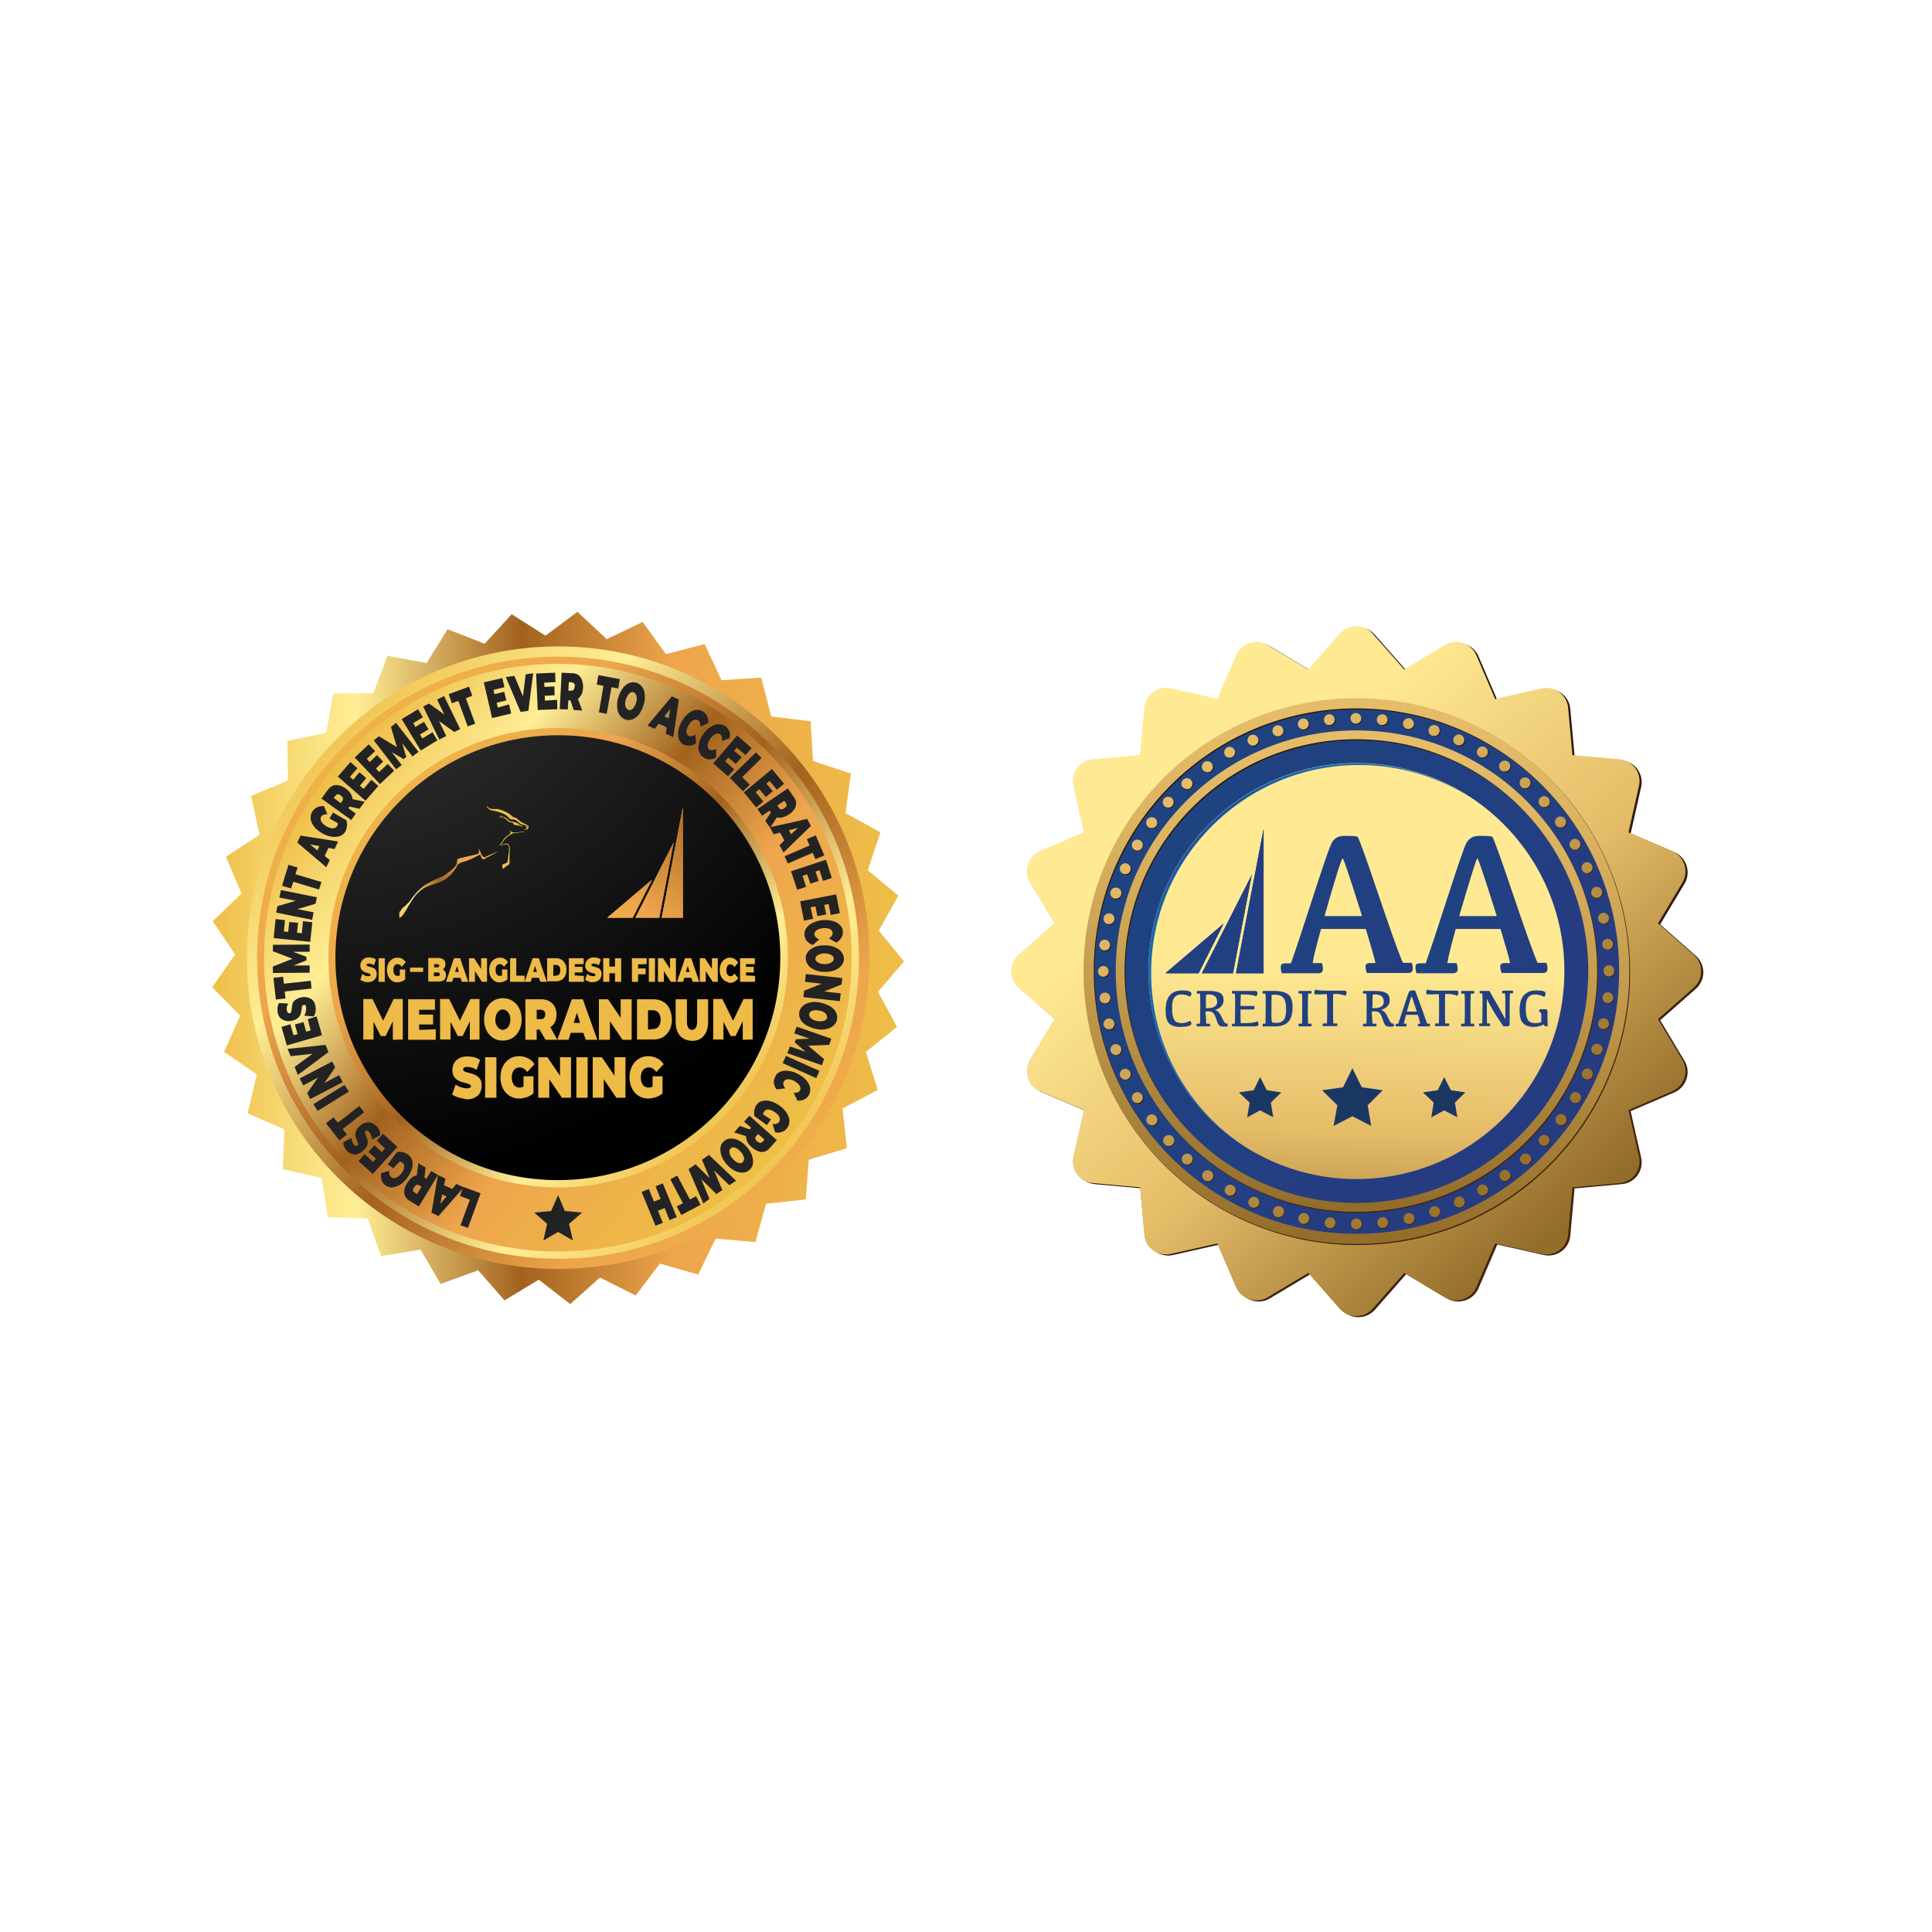 <svg xmlns="http://www.w3.org/2000/svg" xmlns:xlink="http://www.w3.org/1999/xlink" id="Layer_1" x="0px" y="0px" viewBox="0 0 720 720" style="enable-background:new 0 0 720 720;" xml:space="preserve">
<style type="text/css">
	.st0{fill:url(#SVGID_1_);}
	.st1{fill:url(#SVGID_2_);}
	.st2{fill:url(#SVGID_3_);}
	.st3{fill:url(#SVGID_4_);}
	.st4{fill:url(#SVGID_5_);}
	.st5{fill:url(#SVGID_6_);}
	.st6{fill:url(#SVGID_7_);}
	.st7{fill:#232323;}
	.st8{fill:#EEBA48;}
	.st9{fill:url(#SVGID_8_);}
	.st10{fill:url(#SVGID_9_);}
	.st11{fill:url(#SVGID_10_);}
	.st12{fill:url(#SVGID_11_);}
	.st13{fill:url(#SVGID_12_);}
	.st14{fill:url(#SVGID_13_);}
	.st15{fill:url(#SVGID_14_);}
	.st16{fill:url(#SVGID_15_);}
	.st17{fill:url(#SVGID_16_);}
	.st18{fill:url(#SVGID_17_);}
	.st19{fill:url(#SVGID_18_);}
	.st20{fill:url(#SVGID_19_);}
	.st21{fill:url(#SVGID_20_);}
	.st22{fill:url(#SVGID_21_);}
	.st23{fill:url(#SVGID_22_);}
	.st24{fill:url(#SVGID_23_);}
	.st25{fill:url(#SVGID_24_);}
	.st26{fill:url(#SVGID_25_);}
	.st27{fill:url(#SVGID_26_);}
	.st28{fill:url(#SVGID_27_);}
	.st29{fill:url(#SVGID_28_);}
	.st30{fill:url(#SVGID_29_);}
	.st31{fill:url(#SVGID_30_);}
	.st32{fill:url(#SVGID_31_);}
	.st33{fill:url(#SVGID_32_);}
	.st34{fill:url(#SVGID_33_);}
	.st35{fill:url(#SVGID_34_);}
	.st36{fill:url(#SVGID_35_);}
	.st37{fill:#1A3764;}
	.st38{fill:url(#SVGID_36_);}
	.st39{fill:url(#SVGID_37_);}
	.st40{fill:url(#SVGID_38_);}
	.st41{fill:url(#SVGID_39_);}
	.st42{fill:url(#SVGID_40_);}
	.st43{fill:url(#SVGID_41_);}
	.st44{fill:url(#SVGID_42_);}
	.st45{fill:url(#SVGID_43_);}
	.st46{fill:url(#SVGID_44_);}
	.st47{fill:url(#SVGID_45_);}
	.st48{fill:url(#SVGID_46_);}
	.st49{fill:url(#SVGID_47_);}
	.st50{fill:url(#SVGID_48_);}
	.st51{fill:url(#SVGID_49_);}
	.st52{fill:url(#SVGID_50_);}
	.st53{fill:url(#SVGID_51_);}
	.st54{fill:url(#SVGID_52_);}
	.st55{fill:url(#SVGID_53_);}
	.st56{fill:url(#SVGID_54_);}
	.st57{fill:url(#SVGID_55_);}
</style>
<g>
	<g>
		
			<linearGradient id="SVGID_1_" gradientUnits="userSpaceOnUse" x1="79.06" y1="429.009" x2="336.87" y2="429.009" gradientTransform="matrix(1 0 0 1 0 -71.999)">
			<stop offset="0" style="stop-color:#EEBE47"></stop>
			<stop offset="0.12" style="stop-color:#F8DB77"></stop>
			<stop offset="0.21" style="stop-color:#FFEE96"></stop>
			<stop offset="0.446" style="stop-color:#A2621E"></stop>
			<stop offset="0.667" style="stop-color:#EEA54C"></stop>
			<stop offset="1" style="stop-color:#EEBE47"></stop>
		</linearGradient>
		<polygon class="st0" points="300.3,447 285.5,448.6 281.5,462.9 266.7,461.6 260.2,475 245.9,470.9 236.9,482.8 223.6,476.1     212.5,486 200.8,476.9 188,484.6 178.2,473.4 164.2,478.5 156.7,465.7 142,468.1 137,454.1 122.2,453.6 119.9,439 105.4,435.7     106,420.9 92.3,414.9 95.7,400.4 83.5,392 89.5,378.5 79.1,367.9 87.6,355.7 79.3,343.3 90,333 84.2,319.3 96.7,311.1 93.6,296.6     107.3,290.9 107.1,276.1 121.6,273.1 124.2,258.5 139.1,258.3 144.4,244.4 159,247.1 166.8,234.5 180.6,239.9 190.7,228.9     203.3,236.9 215.2,228 226.1,238.2 239.5,231.8 248.2,243.8 262.6,240 268.9,253.5 283.7,252.5 287.4,267 302.1,268.8 303,283.6     317.1,288.3 315.1,303 328.1,310.2 323.4,324.3 334.8,333.8 327.5,346.8 336.9,358.3 327.2,369.6 334.3,382.7 322.7,392     327.1,406.2 314,413.1 315.6,427.9 301.4,432.2   "></polygon>
		
			<linearGradient id="SVGID_2_" gradientUnits="userSpaceOnUse" x1="117.85" y1="338.738" x2="341.661" y2="562.549" gradientTransform="matrix(1 0 0 1 0 -71.999)">
			<stop offset="0" style="stop-color:#EEBE47"></stop>
			<stop offset="0.12" style="stop-color:#F8DB77"></stop>
			<stop offset="0.21" style="stop-color:#FFEE96"></stop>
			<stop offset="0.446" style="stop-color:#A2621E"></stop>
			<stop offset="0.667" style="stop-color:#EEA54C"></stop>
			<stop offset="1" style="stop-color:#EEBE47"></stop>
		</linearGradient>
		<path class="st1" d="M324,356.9c0,64.1-51.9,116-116,116s-116-51.9-116-116s51.9-116,116-116C272,240.9,324,292.8,324,356.9z"></path>
		
			<linearGradient id="SVGID_3_" gradientUnits="userSpaceOnUse" x1="292.546" y1="513.419" x2="98.703" y2="319.576" gradientTransform="matrix(1 0 0 1 0 -71.999)">
			<stop offset="0" style="stop-color:#EEBE47"></stop>
			<stop offset="0.12" style="stop-color:#F8DB77"></stop>
			<stop offset="0.21" style="stop-color:#FFEE96"></stop>
			<stop offset="0.446" style="stop-color:#A2621E"></stop>
			<stop offset="0.667" style="stop-color:#EEA54C"></stop>
			<stop offset="1" style="stop-color:#EEBE47"></stop>
		</linearGradient>
		<path class="st2" d="M320.1,356.9c0,61.9-50.2,112.2-112.1,112.2S95.8,418.8,95.8,356.9S146,244.7,208,244.7    C269.9,244.7,320.1,294.9,320.1,356.9z"></path>
		
			<linearGradient id="SVGID_4_" gradientUnits="userSpaceOnUse" x1="124.353" y1="359.312" x2="289.598" y2="496.74" gradientTransform="matrix(1 0 0 1 0 -71.999)">
			<stop offset="0" style="stop-color:#EEBE47"></stop>
			<stop offset="0.12" style="stop-color:#F8DB77"></stop>
			<stop offset="0.21" style="stop-color:#FFEE96"></stop>
			<stop offset="0.446" style="stop-color:#A2621E"></stop>
			<stop offset="0.667" style="stop-color:#EEA54C"></stop>
			<stop offset="1" style="stop-color:#EEBE47"></stop>
		</linearGradient>
		<path class="st3" d="M317.4,356.9c0,60.5-49,109.5-109.5,109.5s-109.5-49-109.5-109.5c0-60.5,49-109.5,109.5-109.5    S317.4,296.4,317.4,356.9z"></path>
		
			<linearGradient id="SVGID_5_" gradientUnits="userSpaceOnUse" x1="271.954" y1="492.835" x2="130.582" y2="351.463" gradientTransform="matrix(1 0 0 1 0 -71.999)">
			<stop offset="0" style="stop-color:#EEBE47"></stop>
			<stop offset="0.12" style="stop-color:#F8DB77"></stop>
			<stop offset="0.21" style="stop-color:#FFEE96"></stop>
			<stop offset="0.446" style="stop-color:#A2621E"></stop>
			<stop offset="0.667" style="stop-color:#EEA54C"></stop>
			<stop offset="1" style="stop-color:#EEBE47"></stop>
		</linearGradient>
		<path class="st4" d="M293.6,356.9c0,47.3-38.3,85.6-85.6,85.6s-85.6-38.3-85.6-85.6s38.3-85.6,85.6-85.6    C255.2,271.3,293.6,309.6,293.6,356.9z"></path>
		
			<radialGradient id="SVGID_6_" cx="123.377" cy="273.351" r="240.591" gradientTransform="matrix(1 0 0 1 0 -71.999)" gradientUnits="userSpaceOnUse">
			<stop offset="0.14" style="stop-color:#363636"></stop>
			<stop offset="1" style="stop-color:#000000"></stop>
		</radialGradient>
		<path class="st5" d="M290.8,356.9c0,45.8-37.1,82.9-82.9,82.9s-82.9-37.1-82.9-82.9S162.2,274,208,274S290.8,311.1,290.8,356.9z"></path>
		
			<radialGradient id="SVGID_7_" cx="305.362" cy="654.635" r="352.175" gradientTransform="matrix(1 0 0 1 0 -71.999)" gradientUnits="userSpaceOnUse">
			<stop offset="0.14" style="stop-color:#363636"></stop>
			<stop offset="1" style="stop-color:#000000"></stop>
		</radialGradient>
		<polygon class="st6" points="213.5,462.3 208,459.1 202.5,462.3 203.9,456.1 199.1,451.9 205.4,451.3 208,445.4 210.5,451.3     216.9,451.9 212.1,456.1   "></polygon>
		<g>
			<path class="st7" d="M174.4,457.6l-2.8-1l3.5-9.5l-3.7-1.4l1.2-3.4l6.5,2.4L174.4,457.6z"></path>
			<path class="st7" d="M165.5,441.7l3,1.4l1.6-1.9l2.7,1.3l-9.4,10.7l-2.6-1.3l2.4-14l2.8,1.3L165.5,441.7z M164.8,445.1l-0.7,3.5     l2.3-2.7L164.8,445.1z"></path>
			<path class="st7" d="M158.2,438.9l0.7,0.4l1.8-2.9l2.5,1.5l-7.1,11.7l-3.6-2.2c-0.7-0.4-1.2-1-1.5-1.6s-0.4-1.4-0.3-2.3     s0.5-1.7,1-2.6c0.5-0.8,1.1-1.5,1.7-2s1.3-0.8,1.9-0.8l0.6-4.6l2.7,1.6L158.2,438.9z M153.9,443.6c0,0.3,0.2,0.6,0.6,0.8l0.9,0.6     l1.7-2.7l-0.9-0.6c-0.3-0.2-0.7-0.3-1-0.1c-0.3,0.1-0.6,0.4-0.9,0.9C154,442.8,153.9,443.2,153.9,443.6z"></path>
			<path class="st7" d="M146.6,435.4l-2.1-1.5l3.5-4.6c0.8-0.1,1.5-0.1,2.2,0.1c0.7,0.2,1.4,0.5,1.9,0.9c0.8,0.6,1.2,1.3,1.5,2.2     s0.2,2-0.1,3.1s-0.9,2.2-1.7,3.3c-0.8,1.1-1.7,2-2.7,2.6c-1,0.6-2,0.9-2.9,1s-1.8-0.3-2.6-0.8c-0.7-0.5-1.2-1.2-1.4-1.9     s-0.3-1.6-0.2-2.6l3.1-0.9c-0.2,1.1,0.1,1.9,0.7,2.4c0.5,0.4,1.1,0.5,1.8,0.2c0.7-0.3,1.3-0.8,2-1.6c0.6-0.8,1-1.6,1-2.3     c0.1-0.7-0.1-1.3-0.6-1.7c-0.3-0.2-0.6-0.4-1.1-0.4L146.6,435.4z"></path>
			<path class="st7" d="M140.4,425.1l2.3-2.6l5.4,4.9l-9.2,10.1l-5.3-4.8l2.3-2.6l3.1,2.9l1.1-1.2l-2.8-2.5l2.2-2.5l2.8,2.5l1.2-1.3     L140.4,425.1z"></path>
			<path class="st7" d="M141.3,421.1c0.3,0.7,0.4,1.3,0.4,2l-3.1,1.6c0-0.6-0.1-1.1-0.3-1.6s-0.4-1-0.8-1.3     c-0.3-0.3-0.5-0.5-0.7-0.5c-0.2,0-0.4,0-0.6,0.2c-0.2,0.2-0.3,0.4-0.2,0.7c0.1,0.3,0.2,0.6,0.4,1.1c0.3,0.6,0.5,1.2,0.6,1.7     c0.1,0.5,0.1,1.1-0.1,1.7c-0.2,0.6-0.7,1.3-1.4,2c-0.6,0.6-1.3,1-2,1.3s-1.4,0.3-2.2,0.1c-0.7-0.2-1.4-0.6-2-1.2     c-0.4-0.4-0.7-1-1-1.5s-0.4-1.1-0.4-1.7l3.1-1.6c0.1,1.1,0.4,1.9,0.9,2.5c0.5,0.6,1,0.6,1.4,0.3c0.2-0.2,0.3-0.4,0.2-0.7     c-0.1-0.3-0.2-0.6-0.4-1.1c-0.3-0.6-0.5-1.2-0.6-1.7c-0.1-0.5-0.1-1.1,0.1-1.7s0.6-1.3,1.4-2c0.6-0.6,1.3-1,2-1.2     s1.4-0.3,2.2-0.1s1.4,0.6,2,1.2C140.7,419.9,141.1,420.5,141.3,421.1z"></path>
			<path class="st7" d="M127.7,420.8l1.6,2l-2.8,2.2l-5-6.4l2.8-2.2l1.6,2l8-6.2l1.8,2.3L127.7,420.8z"></path>
			<path class="st7" d="M118.4,414l-1.6-2.5l11.6-7.2l1.6,2.5L118.4,414z"></path>
			<path class="st7" d="M111.7,401.9l12.1-6.3l1.1,2.2l-4,5.8l5.5-2.9l1.3,2.6l-12.1,6.3l-1.1-2.2l4-5.8l-5.5,2.9L111.7,401.9z"></path>
			<path class="st7" d="M107.2,390.9l14.1-1.5l1.1,2.7l-11.4,8.5l-1.2-3l6.7-4.9l-8.2,0.9L107.2,390.9z"></path>
			<path class="st7" d="M114.7,379.8l3.3-1l2,7l-13.1,3.8l-2-6.9l3.3-1l1.2,4.1l1.5-0.4l-1-3.6l3.2-0.9l1,3.6l1.7-0.5L114.7,379.8z"></path>
			<path class="st7" d="M117.6,376.9c-0.1,0.7-0.3,1.4-0.7,1.9l-3.5-0.3c0.3-0.5,0.5-1,0.6-1.6s0.1-1.1,0.1-1.5     c-0.1-0.4-0.2-0.7-0.3-0.8c-0.2-0.1-0.3-0.2-0.6-0.1c-0.3,0.1-0.5,0.2-0.6,0.5c-0.1,0.3-0.2,0.7-0.2,1.2     c-0.1,0.7-0.2,1.3-0.4,1.8s-0.5,1-1,1.4c-0.5,0.4-1.2,0.8-2.2,1c-0.8,0.2-1.6,0.2-2.4,0s-1.4-0.5-1.9-1c-0.5-0.5-0.9-1.2-1-2.1     c-0.1-0.6-0.1-1.2-0.1-1.8c0.1-0.6,0.3-1.2,0.6-1.7l3.4,0.2c-0.5,1-0.7,1.8-0.5,2.6c0.2,0.8,0.5,1.1,1.1,1c0.3,0,0.4-0.2,0.5-0.5     c0.1-0.3,0.2-0.6,0.2-1.2c0.1-0.7,0.2-1.3,0.3-1.8s0.5-1,1-1.4c0.5-0.4,1.2-0.8,2.2-1c0.8-0.2,1.6-0.2,2.4,0     c0.7,0.2,1.4,0.5,1.9,1c0.5,0.5,0.9,1.2,1,2.1C117.7,375.5,117.7,376.2,117.6,376.9z"></path>
			<path class="st7" d="M106.1,369.5l0.3,2.6l-3.6,0.4l-0.9-8.1l3.6-0.4l0.3,2.6l10-1.1l0.3,2.9L106.1,369.5z"></path>
			<path class="st7" d="M115.4,354.7l-6.2,0l5,1.9l0,1.3l-4.8,1.9l6,0l0,2.7l-13.7,0.1l0-2.4l7.3-2.9l-7.3-2.8l0-2.4l13.7-0.1     L115.4,354.7z"></path>
			<path class="st7" d="M112.9,343.3l3.5,0.4l-0.8,7.3l-13.6-1.4l0.7-7.1l3.5,0.4l-0.4,4.2l1.6,0.2l0.4-3.7l3.3,0.3l-0.4,3.7     l1.8,0.2L112.9,343.3z"></path>
			<path class="st7" d="M104.7,331.7l13.4,2.7l-0.5,2.4l-6.8,2l6.1,1.2l-0.6,2.8l-13.4-2.7l0.5-2.4l6.8-2l-6.1-1.2L104.7,331.7z"></path>
			<path class="st7" d="M109.3,328.6l-0.8,2.5l-3.4-1l2.4-7.8l3.4,1l-0.8,2.5l9.7,2.9l-0.9,2.8L109.3,328.6z"></path>
			<path class="st7" d="M122.4,316l-1.4,3l1.9,1.5l-1.3,2.7l-10.8-9.2l1.2-2.6l14,2.2l-1.3,2.8L122.4,316z M119,315.3l-3.5-0.6     l2.8,2.2L119,315.3z"></path>
			<path class="st7" d="M122.8,305l1.3-2.2l5,2.9c0.2,0.7,0.3,1.5,0.2,2.2c-0.1,0.7-0.3,1.4-0.6,2c-0.5,0.8-1.2,1.4-2.1,1.7     c-0.9,0.3-1.9,0.4-3.1,0.2c-1.2-0.2-2.3-0.6-3.5-1.3c-1.2-0.7-2.2-1.5-2.9-2.4c-0.7-0.9-1.2-1.9-1.3-2.8s0-1.9,0.5-2.7     c0.4-0.7,1-1.3,1.8-1.7c0.7-0.4,1.6-0.5,2.6-0.5l1.3,3c-1.1,0-1.9,0.3-2.3,0.9c-0.3,0.6-0.3,1.2,0,1.8c0.3,0.6,0.9,1.2,1.9,1.8     c0.9,0.5,1.7,0.8,2.4,0.8c0.7,0,1.3-0.3,1.6-0.8c0.2-0.3,0.3-0.7,0.3-1.1L122.8,305z"></path>
			<path class="st7" d="M130.3,300.6l-0.5,0.6l2.8,2l-1.7,2.4l-11.1-8l2.5-3.4c0.5-0.7,1.1-1.1,1.8-1.4s1.4-0.3,2.3-0.1     c0.8,0.2,1.7,0.6,2.5,1.2c0.8,0.6,1.4,1.2,1.8,1.9c0.4,0.7,0.6,1.3,0.7,2l4.5,1l-1.9,2.6L130.3,300.6z M125.9,296     c-0.3,0-0.6,0.2-0.9,0.5l-0.6,0.9l2.6,1.9l0.6-0.9c0.2-0.3,0.3-0.6,0.2-1s-0.4-0.6-0.8-0.9C126.7,296.1,126.3,296,125.9,296z"></path>
			<path class="st7" d="M138.4,290.6l2.6,2.3l-4.8,5.5l-10.3-9l4.7-5.4l2.6,2.3l-2.8,3.2l1.2,1.1l2.4-2.8l2.5,2.2l-2.4,2.8l1.4,1.2     L138.4,290.6z"></path>
			<path class="st7" d="M144.5,284.7l2.4,2.5l-5.3,5l-9.4-9.9l5.2-4.9l2.4,2.5l-3.1,2.9l1.1,1.2l2.7-2.6l2.3,2.4l-2.7,2.6l1.2,1.3     L144.5,284.7z"></path>
			<path class="st7" d="M153.7,281.9l-3.8-4.9l1.5,5.1l-1,0.8l-4.4-2.6l3.7,4.8l-2.1,1.6l-8.3-10.8l1.9-1.5l6.7,4l-2.2-7.5l1.9-1.5     l8.4,10.8L153.7,281.9z"></path>
			<path class="st7" d="M161.2,272.9l1.8,3l-6.2,3.8l-7.1-11.7l6.1-3.7l1.8,3l-3.6,2.2l0.8,1.4l3.2-1.9l1.7,2.8l-3.2,1.9l0.9,1.5     L161.2,272.9z"></path>
			<path class="st7" d="M165.5,259.4l6,12.3l-2.2,1.1l-5.7-4.1l2.7,5.6l-2.6,1.3l-6-12.3l2.2-1.1l5.7,4.1l-2.7-5.6L165.5,259.4z"></path>
			<path class="st7" d="M170.8,261.2l-2.4,0.9l-1.2-3.4l7.6-2.8l1.2,3.4l-2.4,0.9l3.5,9.5l-2.8,1L170.8,261.2z"></path>
			<path class="st7" d="M189.7,262.5l0.8,3.4l-7.1,1.7l-3.1-13.3l6.9-1.6l0.8,3.4l-4.1,1l0.4,1.6l3.6-0.9l0.8,3.2l-3.6,0.9l0.4,1.8     L189.7,262.5z"></path>
			<path class="st7" d="M198.7,250.9l-1.8,14l-2.9,0.4l-5.5-13l3.2-0.4l3.2,7.6l1-8.2L198.7,250.9z"></path>
			<path class="st7" d="M207.6,260.8l0.1,3.5l-7.3,0.3l-0.6-13.6l7.1-0.3l0.1,3.5l-4.2,0.2l0.1,1.6l3.7-0.2l0.1,3.3l-3.7,0.2     l0.1,1.8L207.6,260.8z"></path>
			<path class="st7" d="M212.6,261l-0.8,0l-0.2,3.4l-3-0.1l0.7-13.6l4.2,0.2c0.8,0,1.5,0.3,2.1,0.7s1,1.1,1.3,1.9     c0.3,0.8,0.4,1.7,0.4,2.8c-0.1,1-0.2,1.8-0.6,2.5s-0.8,1.3-1.3,1.7l1.6,4.3l-3.2-0.2L212.6,261z M214,254.8     c-0.2-0.3-0.5-0.4-0.9-0.5l-1.1-0.1l-0.2,3.2l1.1,0c0.4,0,0.7-0.1,0.9-0.4c0.2-0.3,0.3-0.7,0.4-1.2     C214.3,255.5,214.2,255.1,214,254.8z"></path>
			<path class="st7" d="M224.9,255.6l-2.5-0.5l0.6-3.5l8,1.5l-0.6,3.5l-2.5-0.5l-1.8,9.9l-2.9-0.5L224.9,255.6z"></path>
			<path class="st7" d="M231,266.6c-0.6-0.8-0.9-1.8-1-2.9c-0.1-1.2,0-2.4,0.4-3.7c0.4-1.3,0.9-2.4,1.6-3.4s1.5-1.6,2.4-2     s1.8-0.4,2.7-0.2c0.9,0.3,1.6,0.8,2.2,1.6c0.6,0.8,0.9,1.8,1,2.9c0.1,1.2,0,2.4-0.4,3.7c-0.4,1.3-0.9,2.4-1.6,3.4s-1.5,1.6-2.4,2     s-1.8,0.4-2.7,0.2C232.3,267.9,231.6,267.4,231,266.6z M235.3,264.5c0.4-0.2,0.7-0.5,1-1s0.6-1,0.8-1.7s0.3-1.3,0.2-1.8     s-0.1-1-0.4-1.3c-0.2-0.4-0.5-0.6-0.8-0.7c-0.4-0.1-0.7-0.1-1.1,0.1c-0.4,0.2-0.7,0.5-1,1s-0.6,1-0.8,1.7s-0.3,1.3-0.2,1.8     s0.1,1,0.4,1.3s0.5,0.6,0.8,0.7C234.6,264.7,234.9,264.7,235.3,264.5z"></path>
			<path class="st7" d="M248.5,271.1l-3-1.4l-1.5,1.9l-2.7-1.2l9.1-10.9l2.6,1.2l-2.1,14l-2.8-1.3L248.5,271.1z M249.2,267.7     l0.6-3.5l-2.2,2.8L249.2,267.7z"></path>
			<path class="st7" d="M253,275.4c-0.3-0.9-0.4-1.9-0.2-3.1c0.2-1.1,0.6-2.3,1.3-3.5c0.7-1.2,1.5-2.2,2.4-2.9     c0.9-0.7,1.8-1.2,2.8-1.3s1.8,0,2.6,0.5c0.7,0.4,1.3,1,1.6,1.8c0.4,0.7,0.5,1.6,0.4,2.6l-2.9,1.3c0.1-1.2-0.2-2-0.9-2.4     c-0.5-0.3-1.1-0.3-1.8,0c-0.6,0.4-1.2,1-1.7,1.9c-0.5,0.9-0.8,1.7-0.8,2.4c0,0.7,0.3,1.2,0.8,1.5c0.6,0.4,1.5,0.2,2.5-0.4     l0.3,3.2c-0.8,0.5-1.6,0.9-2.5,0.9s-1.6-0.1-2.3-0.5C253.9,276.9,253.3,276.3,253,275.4z"></path>
			<path class="st7" d="M260.5,280c-0.3-0.9-0.2-2,0-3.1c0.3-1.1,0.8-2.3,1.6-3.4c0.8-1.1,1.7-2,2.7-2.6c1-0.6,1.9-1,2.9-1     s1.8,0.2,2.6,0.7c0.7,0.5,1.2,1.1,1.5,1.9c0.3,0.8,0.3,1.6,0.2,2.6l-3,1c0.2-1.2,0-2-0.6-2.4c-0.5-0.4-1.1-0.4-1.8-0.1     c-0.7,0.3-1.3,0.9-1.9,1.7c-0.6,0.9-0.9,1.6-1,2.4c0,0.7,0.2,1.3,0.7,1.6c0.6,0.4,1.4,0.4,2.5-0.2l0,3.2     c-0.9,0.5-1.7,0.7-2.5,0.7s-1.6-0.3-2.3-0.8C261.3,281.7,260.8,280.9,260.5,280z"></path>
			<path class="st7" d="M273.6,286.7l-2.3,2.6l-5.5-4.8l8.9-10.4l5.4,4.7l-2.3,2.6l-3.2-2.8l-1,1.2l2.8,2.4l-2.2,2.5l-2.8-2.4     l-1.2,1.4L273.6,286.7z"></path>
			<path class="st7" d="M281.7,280.4l2.1,2.1l-7.2,7.1l2.8,2.8l-2.5,2.5l-4.9-5L281.7,280.4z"></path>
			<path class="st7" d="M284.5,298.7l-2.7,2.2l-4.6-5.6l10.5-8.7l4.5,5.5l-2.7,2.2l-2.7-3.3l-1.2,1l2.4,2.9l-2.6,2.1l-2.4-2.9     l-1.4,1.1L284.5,298.7z"></path>
			<path class="st7" d="M287.3,302.8l-0.5-0.7l-2.8,1.9l-1.7-2.5l11.3-7.7l2.4,3.5c0.5,0.7,0.7,1.4,0.7,2.1c0,0.7-0.2,1.5-0.7,2.2     c-0.5,0.7-1.1,1.4-2,1.9c-0.8,0.5-1.6,0.9-2.4,1.1c-0.8,0.2-1.5,0.2-2.1,0l-2.5,3.9l-1.8-2.6L287.3,302.8z M293.1,300.3     c0.1-0.3,0.1-0.6-0.2-1l-0.6-0.9l-2.6,1.8l0.6,0.9c0.2,0.3,0.5,0.5,0.9,0.5c0.4,0,0.7-0.1,1.1-0.4     C292.7,300.9,293,300.6,293.1,300.3z"></path>
			<path class="st7" d="M292.3,313.2l-1.6-2.9l-2.4,0.6l-1.4-2.6l13.9-3.1l1.4,2.6l-10.2,9.9l-1.5-2.7L292.3,313.2z M294.8,310.9     l2.6-2.4l-3.4,0.9L294.8,310.9z"></path>
			<path class="st7" d="M301.7,315.1l-1-2.4l3.3-1.4l3.2,7.5l-3.3,1.4l-1-2.4l-9.3,4l-1.2-2.7L301.7,315.1z"></path>
			<path class="st7" d="M300.4,330.5l-3.3,1.1l-2.3-6.9l13-4.3l2.2,6.8l-3.3,1.1l-1.3-4l-1.5,0.5l1.2,3.5l-3.1,1l-1.2-3.5l-1.7,0.6     L300.4,330.5z"></path>
			<path class="st7" d="M303,342.4l-3.4,0.7l-1.4-7.2l13.4-2.6l1.4,7l-3.4,0.7l-0.8-4.1l-1.6,0.3l0.7,3.6l-3.3,0.6l-0.7-3.6     l-1.8,0.3L303,342.4z"></path>
			<path class="st7" d="M300.5,345.9c0.5-0.8,1.3-1.5,2.4-2s2.3-0.9,3.6-1c1.4-0.1,2.6,0,3.8,0.3c1.1,0.3,2,0.8,2.7,1.5     c0.7,0.7,1.1,1.5,1.1,2.4c0.1,0.9-0.1,1.6-0.5,2.3s-1,1.3-1.9,1.9l-2.8-1.6c1-0.6,1.5-1.3,1.4-2.1c-0.1-0.6-0.4-1.1-1.1-1.4     c-0.6-0.3-1.5-0.4-2.5-0.3c-1,0.1-1.8,0.4-2.4,0.8c-0.6,0.4-0.8,1-0.8,1.6c0.1,0.7,0.7,1.3,1.8,1.8l-2.4,2.1     c-0.9-0.4-1.6-0.8-2.2-1.5c-0.5-0.6-0.8-1.4-0.9-2.2C299.7,347.5,299.9,346.6,300.5,345.9z"></path>
			<path class="st7" d="M301.1,354.7c0.6-0.8,1.5-1.3,2.6-1.8s2.3-0.6,3.7-0.6c1.4,0,2.6,0.2,3.7,0.7c1.1,0.4,1.9,1,2.5,1.8     s0.9,1.6,0.9,2.5c0,1-0.3,1.8-0.9,2.5c-0.6,0.8-1.5,1.3-2.5,1.8c-1.1,0.4-2.3,0.6-3.7,0.6c-1.4,0-2.6-0.2-3.7-0.7s-1.9-1-2.5-1.8     c-0.6-0.8-0.9-1.6-0.9-2.5C300.2,356.3,300.5,355.5,301.1,354.7z M304.3,358.3c0.3,0.3,0.7,0.5,1.2,0.7c0.5,0.2,1.1,0.3,1.8,0.3     s1.3-0.1,1.8-0.3c0.5-0.2,0.9-0.4,1.2-0.7c0.3-0.3,0.4-0.6,0.4-1s-0.1-0.7-0.4-1s-0.7-0.5-1.2-0.7c-0.5-0.2-1.1-0.3-1.8-0.3     s-1.3,0.1-1.8,0.3c-0.5,0.2-0.9,0.4-1.2,0.7c-0.3,0.3-0.4,0.6-0.4,1C303.9,357.6,304,358,304.3,358.3z"></path>
			<path class="st7" d="M313,373.1l-13.6-1.5l0.3-2.4l6.5-2.6l-6.2-0.7l0.3-2.9l13.6,1.5l-0.3,2.4l-6.5,2.6l6.2,0.7L313,373.1z"></path>
			<path class="st7" d="M299.4,374.7c0.8-0.6,1.7-1,2.9-1.2c1.1-0.2,2.4-0.1,3.7,0.2c1.3,0.3,2.5,0.8,3.5,1.4s1.7,1.4,2.1,2.3     s0.5,1.8,0.3,2.7c-0.2,0.9-0.7,1.7-1.5,2.3c-0.8,0.6-1.7,1-2.9,1.2c-1.2,0.2-2.4,0.1-3.7-0.2c-1.3-0.3-2.5-0.8-3.5-1.4     c-1-0.7-1.7-1.4-2.1-2.3s-0.5-1.8-0.3-2.7C298.1,376.1,298.6,375.3,299.4,374.7z M301.8,378.9c0.2,0.4,0.5,0.7,1,1     c0.5,0.3,1,0.5,1.7,0.6s1.3,0.2,1.8,0.1s1-0.2,1.3-0.4c0.3-0.2,0.5-0.5,0.6-0.9c0.1-0.4,0-0.7-0.2-1.1s-0.5-0.7-1-1     s-1-0.5-1.7-0.6s-1.3-0.2-1.8-0.1s-1,0.2-1.3,0.4c-0.3,0.2-0.5,0.5-0.6,0.9C301.5,378.2,301.5,378.5,301.8,378.9z"></path>
			<path class="st7" d="M294.4,390l5.9,2l-4.1-3.5l0.4-1.2l5.1-0.2l-5.7-2l0.9-2.5l12.9,4.5l-0.8,2.3l-7.8,0.3l5.9,5l-0.8,2.3     l-12.9-4.5L294.4,390z"></path>
			<path class="st7" d="M305.4,399.1l-1.2,2.7l-12.5-5.6l1.2-2.7L305.4,399.1z"></path>
			<path class="st7" d="M290.8,399.4c0.9-0.4,1.9-0.5,3.1-0.3c1.2,0.1,2.3,0.5,3.6,1.2c1.2,0.6,2.2,1.4,3,2.3     c0.8,0.9,1.2,1.8,1.4,2.8c0.2,0.9,0,1.8-0.4,2.6c-0.4,0.8-1,1.3-1.7,1.7s-1.6,0.5-2.6,0.5l-1.4-2.9c1.2,0,2-0.3,2.3-0.9     c0.3-0.5,0.3-1.1-0.1-1.8c-0.4-0.6-1-1.2-1.9-1.7c-0.9-0.5-1.7-0.7-2.5-0.7c-0.7,0-1.2,0.3-1.5,0.9c-0.4,0.6-0.2,1.5,0.5,2.5     l-3.2,0.4c-0.6-0.8-0.9-1.6-1-2.4c-0.1-0.8,0.1-1.6,0.5-2.3C289.2,400.3,289.9,399.8,290.8,399.4z"></path>
			<path class="st7" d="M287.3,417.2l-1.5,2.1l-4.7-3.4c-0.1-0.8-0.1-1.5,0-2.2c0.2-0.7,0.4-1.4,0.8-1.9c0.5-0.8,1.3-1.3,2.2-1.5     s2-0.2,3.1,0.1c1.1,0.3,2.3,0.9,3.4,1.7c1.1,0.8,2,1.7,2.6,2.7c0.6,1,1,2,1,2.9s-0.2,1.8-0.8,2.6c-0.5,0.7-1.1,1.2-1.9,1.5     s-1.6,0.4-2.6,0.2l-1-3.1c1.1,0.1,1.9-0.1,2.4-0.7c0.4-0.5,0.4-1.1,0.2-1.8c-0.3-0.7-0.8-1.3-1.7-1.9c-0.8-0.6-1.6-0.9-2.3-1     s-1.3,0.2-1.7,0.7c-0.2,0.3-0.4,0.7-0.4,1.1L287.3,417.2z"></path>
			<path class="st7" d="M279.4,420.9l0.5-0.6l-2.6-2.3l2-2.2l10.2,9.1l-2.8,3.1c-0.5,0.6-1.2,1-1.9,1.2s-1.5,0.1-2.3-0.2     s-1.6-0.8-2.4-1.5c-0.7-0.6-1.3-1.3-1.6-2s-0.5-1.4-0.5-2.1l-4.4-1.4l2.1-2.4L279.4,420.9z M283.3,425.9c0.3,0,0.6-0.1,0.9-0.4     l0.7-0.8l-2.4-2.1l-0.7,0.8c-0.3,0.3-0.4,0.6-0.3,1c0.1,0.3,0.3,0.7,0.7,1C282.6,425.7,283,425.9,283.3,425.9z"></path>
			<path class="st7" d="M272.3,424.3c1,0,2,0.2,3,0.7c1,0.5,2,1.3,2.9,2.3c0.9,1,1.6,2.1,2,3.2c0.4,1.1,0.5,2.1,0.4,3.1     s-0.6,1.8-1.3,2.4c-0.7,0.6-1.5,1-2.5,1c-1,0-2-0.2-3-0.7c-1-0.5-2-1.3-2.9-2.3c-0.9-1-1.6-2.1-2-3.2c-0.4-1.1-0.5-2.1-0.4-3.1     s0.6-1.8,1.3-2.4S271.3,424.3,272.3,424.3z M271.8,429c0,0.4,0.1,0.9,0.3,1.4c0.2,0.5,0.5,1,1,1.5c0.5,0.5,0.9,0.9,1.4,1.2     c0.5,0.3,0.9,0.4,1.3,0.4c0.4,0,0.8-0.1,1-0.4s0.4-0.6,0.5-1s-0.1-0.9-0.3-1.4s-0.5-1-1-1.5c-0.5-0.5-0.9-0.9-1.4-1.2     c-0.5-0.3-0.9-0.4-1.3-0.4c-0.4,0-0.8,0.1-1,0.4S271.8,428.6,271.8,429z"></path>
			<path class="st7" d="M262.1,448.5l-5.5-12.8l2.6-1.8l5.3,5.2l-2.9-6.9l2.6-1.8l10.1,9.6l-2.5,1.7l-5.7-5.5l3.1,7.3l-2.2,1.5     l-5.7-5.6l3.1,7.4L262.1,448.5z"></path>
			<path class="st7" d="M257.1,447l2.3-1.2l1.7,3.2l-7.2,3.8l-1.7-3.2l2.3-1.2l-4.7-8.9l2.6-1.4L257.1,447z"></path>
			<path class="st7" d="M244.3,456.8l-5.2-12.6l2.7-1.1l1.9,4.7l2.5-1l-1.9-4.7l2.7-1.1l5.2,12.6l-2.7,1.1l-1.8-4.5l-2.5,1l1.8,4.5     L244.3,456.8z"></path>
		</g>
	</g>
	<g>
		<path class="st8" d="M135.6,365.8c-0.5-0.2-1-0.4-1.3-0.7l0.7-2.1c0.3,0.2,0.7,0.4,1.1,0.6s0.8,0.2,1.1,0.2c0.3,0,0.5,0,0.7-0.1    s0.2-0.2,0.2-0.4c0-0.2-0.1-0.3-0.3-0.4c-0.2-0.1-0.5-0.2-0.9-0.3c-0.5-0.1-1-0.3-1.3-0.5c-0.4-0.2-0.6-0.4-0.9-0.8    c-0.3-0.4-0.4-0.9-0.4-1.5c0-0.5,0.1-1,0.4-1.5s0.6-0.8,1.1-1.1s1.1-0.4,1.7-0.4c0.5,0,0.9,0.1,1.4,0.2s0.8,0.3,1.2,0.6l-0.7,2.1    c-0.7-0.4-1.3-0.6-1.9-0.6c-0.6,0-0.9,0.2-0.9,0.5c0,0.2,0.1,0.3,0.3,0.4c0.2,0.1,0.5,0.2,0.9,0.3c0.5,0.1,0.9,0.3,1.3,0.4    s0.7,0.4,0.9,0.8c0.3,0.4,0.4,0.9,0.4,1.5c0,0.5-0.1,1-0.4,1.5s-0.6,0.8-1.1,1.1s-1.1,0.4-1.7,0.4    C136.7,366.1,136.2,366,135.6,365.8z"></path>
		<path class="st8" d="M141.1,357.1h2.3v8.8h-2.3V357.1z"></path>
		<path class="st8" d="M149,361.3h2v3.7c-0.4,0.4-0.9,0.6-1.4,0.8c-0.5,0.2-1.1,0.3-1.6,0.3c-0.7,0-1.4-0.2-1.9-0.6    c-0.6-0.4-1-0.9-1.4-1.6c-0.3-0.7-0.5-1.5-0.5-2.4s0.2-1.7,0.5-2.4c0.3-0.7,0.8-1.2,1.4-1.6c0.6-0.4,1.3-0.6,2-0.6    c0.7,0,1.3,0.1,1.8,0.4c0.5,0.3,1,0.7,1.3,1.3l-1.5,1.7c-0.4-0.6-0.9-1-1.5-1c-0.5,0-0.9,0.2-1.2,0.6c-0.3,0.4-0.4,0.9-0.4,1.6    c0,0.7,0.1,1.2,0.4,1.6c0.3,0.4,0.7,0.6,1.2,0.6c0.3,0,0.6-0.1,0.8-0.2L149,361.3L149,361.3z"></path>
		<path class="st8" d="M152.8,360.6h4.9v1.6h-4.9V360.6z"></path>
		<path class="st8" d="M165.9,362.1c0.2,0.4,0.3,0.8,0.3,1.3c0,0.8-0.3,1.4-0.7,1.8s-1.2,0.6-2.1,0.6h-3.8v-8.8h3.6    c0.9,0,1.6,0.2,2.1,0.6s0.7,1,0.7,1.7c0,0.4-0.1,0.8-0.2,1.1c-0.2,0.3-0.4,0.6-0.7,0.8C165.3,361.5,165.6,361.8,165.9,362.1z     M161.8,359.2v1.3h1.1c0.5,0,0.8-0.2,0.8-0.6s-0.3-0.6-0.8-0.6H161.8z M163.9,363.1c0-0.5-0.3-0.7-0.8-0.7h-1.4v1.4h1.4    C163.6,363.8,163.9,363.6,163.9,363.1z"></path>
		<path class="st8" d="M171.6,364.4H169l-0.5,1.5h-2.3l3-8.8h2.3l3,8.8h-2.4L171.6,364.4z M171,362.2l-0.7-2.2l-0.7,2.2H171z"></path>
		<path class="st8" d="M181.5,357.1v8.8h-1.9l-2.6-4v4h-2.2v-8.8h1.9l2.6,4v-4H181.5z"></path>
		<path class="st8" d="M187.1,361.3h2v3.7c-0.4,0.4-0.9,0.6-1.4,0.8s-1.1,0.3-1.6,0.3c-0.7,0-1.4-0.2-1.9-0.6    c-0.6-0.4-1-0.9-1.4-1.6c-0.3-0.7-0.5-1.5-0.5-2.4s0.2-1.7,0.5-2.4c0.3-0.7,0.8-1.2,1.4-1.6c0.6-0.4,1.3-0.6,2-0.6    c0.7,0,1.3,0.1,1.8,0.4c0.5,0.3,1,0.7,1.3,1.3l-1.5,1.7c-0.4-0.6-0.9-1-1.5-1c-0.5,0-0.9,0.2-1.2,0.6c-0.3,0.4-0.4,0.9-0.4,1.6    c0,0.7,0.1,1.2,0.4,1.6c0.3,0.4,0.7,0.6,1.2,0.6c0.3,0,0.6-0.1,0.8-0.2L187.1,361.3L187.1,361.3z"></path>
		<path class="st8" d="M190.1,357.1h2.3v6.5h3.1v2.3h-5.4L190.1,357.1L190.1,357.1z"></path>
		<path class="st8" d="M200.8,364.4h-2.6l-0.4,1.5h-2.3l3-8.8h2.3l3,8.8h-2.4L200.8,364.4z M200.1,362.2l-0.7-2.2l-0.7,2.2H200.1z"></path>
		<path class="st8" d="M203.9,357.1h3.3c0.8,0,1.4,0.2,2,0.5s1,0.9,1.4,1.5s0.5,1.4,0.5,2.3c0,0.9-0.2,1.7-0.5,2.3    c-0.3,0.7-0.8,1.2-1.4,1.5c-0.6,0.4-1.3,0.5-2,0.5h-3.3V357.1z M207.2,363.6c0.5,0,0.9-0.2,1.2-0.5c0.3-0.4,0.4-0.9,0.4-1.5    s-0.1-1.2-0.4-1.5c-0.3-0.4-0.7-0.5-1.2-0.5h-1v4.1L207.2,363.6L207.2,363.6z"></path>
		<path class="st8" d="M217.6,363.7v2.2h-5.6v-8.8h5.5v2.2h-3.3v1h2.9v2.1h-2.9v1.1L217.6,363.7L217.6,363.7L217.6,363.7z"></path>
		<path class="st8" d="M219.4,365.8c-0.5-0.2-1-0.4-1.3-0.7l0.7-2.1c0.3,0.2,0.7,0.4,1.1,0.6c0.4,0.1,0.8,0.2,1.1,0.2    c0.3,0,0.5,0,0.7-0.1s0.2-0.2,0.2-0.4c0-0.2-0.1-0.3-0.3-0.4c-0.2-0.1-0.5-0.2-0.9-0.3c-0.5-0.1-1-0.3-1.3-0.5s-0.6-0.4-0.9-0.8    c-0.3-0.4-0.4-0.9-0.4-1.5c0-0.5,0.1-1,0.4-1.5s0.6-0.8,1.1-1.1s1.1-0.4,1.7-0.4c0.5,0,0.9,0.1,1.4,0.2s0.8,0.3,1.2,0.6l-0.7,2.1    c-0.7-0.4-1.3-0.6-1.9-0.6s-0.9,0.2-0.9,0.5c0,0.2,0.1,0.3,0.3,0.4c0.2,0.1,0.5,0.2,0.9,0.3c0.5,0.1,0.9,0.3,1.3,0.4    c0.4,0.2,0.7,0.4,0.9,0.8c0.3,0.4,0.4,0.9,0.4,1.5c0,0.5-0.1,1-0.4,1.5c-0.2,0.5-0.6,0.8-1.1,1.1s-1.1,0.4-1.7,0.4    C220.4,366.1,219.9,366,219.4,365.8z"></path>
		<path class="st8" d="M231.5,357.1v8.8h-2.3v-3.2h-2.1v3.2h-2.3v-8.8h2.3v3.1h2.1v-3.1H231.5z"></path>
		<path class="st8" d="M237.8,359.4v1.5h2.8v2.2h-2.8v2.8h-2.3v-8.8h5.5v2.2L237.8,359.4L237.8,359.4z"></path>
		<path class="st8" d="M241.8,357.1h2.3v8.8h-2.3V357.1z"></path>
		<path class="st8" d="M251.9,357.1v8.8H250l-2.6-4v4h-2.2v-8.8h1.9l2.6,4v-4H251.9z"></path>
		<path class="st8" d="M257.6,364.4H255l-0.4,1.5h-2.3l3-8.8h2.3l3,8.8h-2.4L257.6,364.4z M257,362.2l-0.7-2.2l-0.7,2.2H257z"></path>
		<path class="st8" d="M267.5,357.1v8.8h-1.9l-2.6-4v4h-2.2v-8.8h1.9l2.6,4v-4H267.5z"></path>
		<path class="st8" d="M270.1,365.5c-0.6-0.4-1-0.9-1.4-1.6c-0.3-0.7-0.5-1.5-0.5-2.4s0.2-1.7,0.5-2.4c0.3-0.7,0.8-1.2,1.4-1.6    c0.6-0.4,1.2-0.6,1.9-0.6c0.7,0,1.3,0.1,1.8,0.5c0.5,0.3,0.9,0.7,1.3,1.3l-1.4,1.7c-0.4-0.7-0.9-1-1.5-1c-0.5,0-0.9,0.2-1.1,0.6    c-0.3,0.4-0.4,0.9-0.4,1.6s0.1,1.2,0.4,1.6c0.3,0.4,0.7,0.6,1.1,0.6c0.6,0,1.1-0.3,1.5-1l1.4,1.7c-0.3,0.6-0.8,1-1.3,1.3    s-1.1,0.5-1.8,0.5C271.4,366.1,270.7,365.9,270.1,365.5z"></path>
		<path class="st8" d="M281.4,363.7v2.2h-5.6v-8.8h5.5v2.2H278v1h2.9v2.1H278v1.1L281.4,363.7L281.4,363.7z"></path>
		<path class="st8" d="M146.4,387.5l0-6.9l-2.7,5.5h-1.8l-2.7-5.3v6.6h-3.8v-15.1h3.4l4,8.1l3.9-8.1h3.4l0,15.1L146.4,387.5    L146.4,387.5z"></path>
		<path class="st8" d="M162.4,383.6v3.9h-10.3v-15.1h10v3.9h-5.9v1.8h5.2v3.7h-5.2v2L162.4,383.6L162.4,383.6L162.4,383.6z"></path>
		<path class="st8" d="M175.1,387.5l0-6.9l-2.7,5.5h-1.8l-2.7-5.3v6.6H164v-15.1h3.4l4,8.1l3.9-8.1h3.4l0,15.1L175.1,387.5    L175.1,387.5z"></path>
		<path class="st8" d="M183.8,386.8c-1.1-0.7-1.9-1.6-2.5-2.8s-0.9-2.6-0.9-4.1s0.3-2.9,0.9-4.1c0.6-1.2,1.4-2.1,2.5-2.8    c1.1-0.7,2.3-1,3.6-1s2.5,0.3,3.6,1s1.9,1.6,2.5,2.8s0.9,2.6,0.9,4.1s-0.3,2.9-0.9,4.1c-0.6,1.2-1.4,2.1-2.5,2.8    c-1.1,0.7-2.3,1-3.6,1C186,387.8,184.8,387.5,183.8,386.8z M188.8,383.3c0.4-0.3,0.8-0.8,1-1.3s0.4-1.2,0.4-2c0-0.8-0.1-1.4-0.4-2    s-0.6-1-1-1.3s-0.9-0.5-1.4-0.5c-0.5,0-1,0.1-1.4,0.5c-0.4,0.3-0.8,0.8-1,1.3s-0.4,1.2-0.4,2c0,0.8,0.1,1.4,0.4,2s0.6,1,1,1.3    s0.9,0.5,1.4,0.5S188.3,383.6,188.8,383.3z"></path>
		<path class="st8" d="M201.1,383.7H200v3.8h-4.2v-15.1h5.9c1.1,0,2.1,0.2,3,0.7c0.9,0.5,1.5,1.1,2,2c0.5,0.9,0.7,1.9,0.7,3    c0,1.1-0.2,2-0.6,2.8c-0.4,0.8-1,1.5-1.7,1.9l2.6,4.7h-4.4L201.1,383.7z M202.8,376.8c-0.3-0.3-0.7-0.5-1.3-0.5H200v3.5h1.5    c0.6,0,1-0.1,1.3-0.5s0.4-0.7,0.4-1.3S203.1,377.1,202.8,376.8z"></path>
		<path class="st8" d="M217.4,384.9h-4.7l-0.8,2.6h-4.2l5.4-15.1h4.1l5.4,15.1h-4.3L217.4,384.9z M216.2,381.2l-1.2-3.8l-1.2,3.8    H216.2z"></path>
		<path class="st8" d="M235.4,372.4v15.1h-3.4l-4.7-6.9v6.9h-4.1v-15.1h3.4l4.7,6.9v-6.9H235.4z"></path>
		<path class="st8" d="M237.4,372.4h6.1c1.4,0,2.6,0.3,3.6,0.9c1.1,0.6,1.9,1.5,2.4,2.6s0.9,2.5,0.9,4c0,1.5-0.3,2.9-0.9,4    c-0.6,1.1-1.4,2-2.4,2.6c-1.1,0.6-2.3,0.9-3.6,0.9h-6.1V372.4z M243.3,383.5c0.9,0,1.6-0.3,2.1-0.9c0.5-0.6,0.8-1.5,0.8-2.6    s-0.3-2-0.8-2.6s-1.3-0.9-2.1-0.9h-1.8v7.2L243.3,383.5L243.3,383.5z"></path>
		<path class="st8" d="M253.4,386c-1.1-1.3-1.6-3-1.6-5.3v-8.3h4.2v8.2c0,1.1,0.2,1.9,0.5,2.4c0.3,0.5,0.8,0.8,1.4,0.8    s1.1-0.3,1.4-0.8c0.3-0.5,0.5-1.3,0.5-2.4v-8.2h4.1v8.3c0,2.3-0.5,4-1.6,5.3s-2.5,1.9-4.4,1.9C256,387.8,254.5,387.2,253.4,386z"></path>
		<path class="st8" d="M276.8,387.5l0-6.9l-2.7,5.5h-1.8l-2.7-5.3v6.6h-3.8v-15.1h3.4l4,8.1l3.9-8.1h3.4l0,15.1L276.8,387.5    L276.8,387.5z"></path>
		<path class="st8" d="M170.9,409c-1-0.3-1.8-0.7-2.4-1.1l1.3-3.7c0.6,0.4,1.3,0.8,2,1s1.4,0.4,2.1,0.4c0.6,0,1-0.1,1.2-0.2    c0.3-0.1,0.4-0.3,0.4-0.6c0-0.3-0.2-0.5-0.5-0.7c-0.3-0.2-0.9-0.3-1.6-0.5c-0.9-0.2-1.8-0.5-2.4-0.8s-1.2-0.7-1.7-1.4    s-0.7-1.5-0.7-2.6c0-1,0.2-1.8,0.6-2.6c0.4-0.8,1.1-1.4,1.9-1.8c0.9-0.5,1.9-0.7,3.1-0.7c0.9,0,1.7,0.1,2.5,0.3s1.5,0.5,2.2,1    l-1.3,3.7c-1.2-0.8-2.4-1.1-3.4-1.1c-1.1,0-1.6,0.3-1.6,1c0,0.3,0.2,0.5,0.5,0.7c0.3,0.1,0.8,0.3,1.6,0.5c0.9,0.2,1.7,0.5,2.4,0.8    c0.6,0.3,1.2,0.7,1.7,1.4c0.5,0.6,0.7,1.5,0.7,2.6c0,1-0.2,1.8-0.6,2.6c-0.4,0.8-1.1,1.4-1.9,1.8c-0.9,0.5-1.9,0.7-3.1,0.7    C172.8,409.4,171.8,409.3,170.9,409z"></path>
		<path class="st8" d="M180.8,394h4.2v15.1h-4.2V394z"></path>
		<path class="st8" d="M195.2,401.1h3.6v6.4c-0.7,0.6-1.6,1.1-2.5,1.4c-1,0.3-1.9,0.5-2.8,0.5c-1.3,0-2.5-0.3-3.6-1    c-1.1-0.7-1.9-1.6-2.5-2.8c-0.6-1.2-0.9-2.6-0.9-4.1c0-1.5,0.3-2.9,0.9-4.1c0.6-1.2,1.4-2.1,2.5-2.8c1.1-0.7,2.3-1,3.6-1    c1.2,0,2.3,0.3,3.3,0.8c1,0.5,1.8,1.2,2.4,2.2l-2.7,2.9c-0.8-1.1-1.7-1.7-2.8-1.7c-0.9,0-1.6,0.3-2.2,1c-0.5,0.7-0.8,1.6-0.8,2.8    c0,1.1,0.3,2,0.8,2.7s1.3,1,2.1,1c0.5,0,1-0.1,1.5-0.4V401.1z"></path>
		<path class="st8" d="M212.8,394v15.1h-3.4l-4.7-6.9v6.9h-4.1V394h3.4l4.7,6.9V394H212.8z"></path>
		<path class="st8" d="M214.8,394h4.2v15.1h-4.2V394z"></path>
		<path class="st8" d="M233.1,394v15.1h-3.4l-4.7-6.9v6.9h-4.1V394h3.4l4.7,6.9V394H233.1z"></path>
		<path class="st8" d="M243.3,401.1h3.6v6.4c-0.7,0.6-1.6,1.1-2.5,1.4c-1,0.3-1.9,0.5-2.8,0.5c-1.3,0-2.5-0.3-3.6-1    c-1.1-0.7-1.9-1.6-2.5-2.8c-0.6-1.2-0.9-2.6-0.9-4.1c0-1.5,0.3-2.9,0.9-4.1c0.6-1.2,1.4-2.1,2.5-2.8c1.1-0.7,2.3-1,3.6-1    c1.2,0,2.3,0.3,3.3,0.8c1,0.5,1.8,1.2,2.4,2.2l-2.7,2.9c-0.8-1.1-1.7-1.7-2.8-1.7c-0.9,0-1.6,0.3-2.2,1c-0.5,0.7-0.8,1.6-0.8,2.8    c0,1.1,0.3,2,0.8,2.7s1.3,1,2.1,1c0.5,0,1-0.1,1.5-0.4V401.1z"></path>
	</g>
	<g>
		<g>
			
				<radialGradient id="SVGID_8_" cx="147.062" cy="413.744" r="48.357" gradientTransform="matrix(1 0 0 1 0 -71.999)" gradientUnits="userSpaceOnUse">
				<stop offset="0" style="stop-color:#EEBE47"></stop>
				<stop offset="0.12" style="stop-color:#F8DB77"></stop>
				<stop offset="0.21" style="stop-color:#FFEE96"></stop>
				<stop offset="0.446" style="stop-color:#A2621E"></stop>
				<stop offset="0.667" style="stop-color:#EEA54C"></stop>
				<stop offset="1" style="stop-color:#EEBE47"></stop>
			</radialGradient>
			<path class="st9" d="M187,316.8C187,316.8,186.9,316.8,187,316.8c-0.2,0.1-0.3,0.2-0.5,0.2c-0.8,0.4-1.6,0.8-2.4,1.2     c-0.5,0.3-1,0.5-1.5,0.8c-0.4,0.2-0.8,0.4-1.2,0.6c-0.2,0.1-0.4,0.2-0.6,0.4c-0.1,0-0.2,0.1-0.2,0.2c0,0-0.1,0-0.1,0     c-0.3,0.1-0.5,0-0.8-0.2c-0.1-0.1-0.2-0.2-0.3-0.4c-0.1-0.1-0.1-0.2-0.1-0.4c-0.1-0.2-0.2-0.4-0.3-0.6c0,0,0-0.1-0.1-0.1     c0,0,0,0-0.1,0c0,0,0,0,0,0c-0.6,0.3-1.1,0.6-1.7,0.9c-0.2,0.1-0.4,0.2-0.6,0.3c-0.8,0.4-1.5,0.7-2.3,1c-0.5,0.2-1,0.4-1.6,0.5     c-0.1,0-0.2,0-0.2,0.1c-0.2,0-0.4,0.1-0.6,0.2c-0.3,0.1-0.6,0.2-0.8,0.4c-0.1,0-0.1,0.1-0.2,0.1c0,0-0.1,0-0.1,0.1     c0,0.1-0.1,0.1-0.1,0.2c-0.5,0.9-1,1.7-1.6,2.5c-0.3,0.3-0.5,0.6-0.8,0.9c-0.2,0.2-0.4,0.5-0.7,0.7c-0.5,0.5-1.1,0.9-1.6,1.3     c-0.4,0.3-0.9,0.5-1.3,0.7c-0.5,0.2-1,0.4-1.4,0.6c-0.6,0.2-1.2,0.4-1.8,0.6c-0.7,0.2-1.3,0.4-1.9,0.7c-0.4,0.1-0.7,0.3-1.1,0.5     c-0.7,0.3-1.3,0.8-1.9,1.3c-0.4,0.4-0.8,0.7-1.2,1.1c-0.4,0.4-0.8,0.9-1.1,1.4c-0.4,0.5-0.8,1.1-1.1,1.6     c-0.2,0.4-0.4,0.8-0.7,1.1c-0.2,0.3-0.3,0.6-0.5,0.9c-0.2,0.4-0.4,0.8-0.7,1.2c-0.3,0.5-0.6,0.9-0.9,1.4     c-0.2,0.3-0.4,0.5-0.6,0.7c-0.2,0.2-0.4,0.3-0.6,0.4c-0.1,0-0.1,0.1-0.2,0.1c0,0-0.1,0-0.1,0c0,0,0,0,0-0.1c0,0,0-0.1,0-0.1     c0,0,0-0.1,0-0.1c0-0.1,0-0.2,0-0.4c0-0.2,0-0.5,0-0.7c0-0.1,0-0.3,0-0.4c0-0.1,0-0.1,0-0.2c0-0.1,0.1-0.2,0.2-0.3     c0,0,0.1,0,0.1-0.1c0.1,0,0.1-0.1,0.1-0.1c0.2-0.1,0.3-0.3,0.4-0.5c0,0,0-0.1,0.1-0.1c0,0,0-0.1,0-0.1c0.1-0.2,0.1-0.3,0.3-0.4     c0.1-0.1,0.1-0.1,0.2-0.2c0.3-0.2,0.5-0.4,0.7-0.5c0.1-0.1,0.2-0.2,0.3-0.3c0.4-0.4,0.8-0.8,1.1-1.1c0.4-0.5,0.8-0.9,1.1-1.4     c0.3-0.4,0.6-0.9,1-1.3c0.3-0.4,0.7-0.8,1-1.2c0.3-0.3,0.6-0.6,0.9-0.9c0.5-0.4,0.9-0.8,1.4-1.2c0.5-0.4,1-0.7,1.5-1     c0.9-0.5,1.8-1,2.7-1.4c0.4-0.2,0.7-0.3,1.1-0.5c0.3-0.1,0.6-0.3,0.9-0.4c0.3-0.1,0.7-0.3,1-0.4c0.4-0.2,0.8-0.4,1.2-0.7     c0.4-0.3,0.8-0.6,1.2-0.9c0.4-0.3,0.8-0.6,1.2-1c0.4-0.4,0.8-0.7,1.1-1.1c0.2-0.2,0.4-0.5,0.5-0.7c0-0.1,0.1-0.1,0.1-0.2     c0,0,0-0.1,0-0.1c0-0.2,0.1-0.5,0.1-0.7c0-0.3,0.1-0.5,0.1-0.7c0,0,0-0.1,0-0.1c0-0.1,0-0.1,0.1-0.2c0.1-0.1,0.2-0.1,0.3-0.2     c0.1,0,0.2-0.1,0.3-0.1c0.4-0.1,0.8-0.2,1.3-0.3c0.4-0.1,0.8-0.2,1.2-0.3c0.6-0.1,1.2-0.3,1.8-0.4c0.5-0.1,1-0.2,1.4-0.3     c0.4-0.1,0.9-0.2,1.3-0.4c0.1,0,0.1,0,0.2-0.1c0,0,0,0,0,0c0.1,0,0.1-0.1,0.1-0.1c0-0.1,0-0.2,0.1-0.4c0-0.1,0-0.3,0-0.5     c0-0.1,0-0.1,0-0.2c0-0.1-0.1-0.1-0.1-0.2c-0.1-0.1-0.1-0.2-0.2-0.3v0c0,0,0,0,0,0c0.1,0,0.2,0.1,0.2,0.1     c0.1,0.1,0.1,0.1,0.2,0.2s0.1,0.2,0.2,0.3c0.1,0.2,0.2,0.4,0.3,0.7s0.2,0.5,0.3,0.7c0.1,0.2,0.2,0.4,0.4,0.6     c0.1,0.1,0.2,0.2,0.3,0.3c0,0,0.1,0.1,0.1,0.1c0.1,0.1,0.3,0.1,0.4,0.1c0.1,0,0.2,0,0.3-0.1c0.1-0.1,0.2-0.1,0.3-0.2     c0.4-0.2,0.9-0.4,1.3-0.6c0.5-0.2,1-0.4,1.5-0.6c0.5-0.2,1-0.4,1.6-0.6c0.4-0.2,0.8-0.3,1.2-0.5     C186.9,316.8,186.9,316.8,187,316.8C186.9,316.8,187,316.8,187,316.8L187,316.8z"></path>
			
				<radialGradient id="SVGID_9_" cx="147.062" cy="413.744" r="48.357" gradientTransform="matrix(1 0 0 1 0 -71.999)" gradientUnits="userSpaceOnUse">
				<stop offset="0" style="stop-color:#EEBE47"></stop>
				<stop offset="0.12" style="stop-color:#F8DB77"></stop>
				<stop offset="0.21" style="stop-color:#FFEE96"></stop>
				<stop offset="0.446" style="stop-color:#A2621E"></stop>
				<stop offset="0.667" style="stop-color:#EEA54C"></stop>
				<stop offset="1" style="stop-color:#EEBE47"></stop>
			</radialGradient>
			<path class="st10" d="M196.5,308.1c0,0,0.1,0,0.1,0c0,0,0.1,0,0.1,0c0,0,0.1-0.1,0-0.1c0,0,0,0-0.1,0c-0.1,0-0.1-0.1-0.2-0.1     c-0.1-0.1-0.3-0.1-0.4-0.2c-0.4-0.2-0.8-0.3-1.3-0.4c-0.1,0-0.2,0-0.2-0.1c-0.2,0-0.5-0.1-0.7-0.3c-0.1-0.1-0.3-0.2-0.4-0.3     c-0.1-0.1-0.2-0.2-0.3-0.3c-0.1-0.1-0.2-0.1-0.2-0.2c-0.1-0.1-0.2-0.2-0.3-0.2c-0.1-0.1-0.3-0.1-0.4-0.2     c-0.1-0.1-0.3-0.1-0.4-0.2c-0.1,0-0.2-0.1-0.3-0.1c-0.1,0-0.2,0-0.4,0c-0.2,0-0.3,0-0.5,0c-0.1,0-0.2,0-0.3-0.1     c-0.1,0-0.2-0.1-0.3-0.2c-0.1-0.1-0.1-0.1-0.2-0.2c-0.1-0.1-0.2-0.2-0.3-0.3c-0.2-0.2-0.4-0.3-0.5-0.5c-0.3-0.2-0.6-0.4-0.9-0.6     c-0.7-0.4-1.5-0.7-2.3-0.9c-0.4-0.1-0.8-0.2-1.1-0.3c-0.2,0-0.4-0.1-0.5-0.1c-0.2,0-0.4,0-0.6-0.1c-0.6-0.1-1.1-0.3-1.5-0.7     c-0.2-0.2-0.4-0.4-0.6-0.6c0,0-0.1-0.1-0.1-0.2c0,0,0-0.1,0-0.1c0.1-0.1,0.1-0.1,0.2,0c0,0,0.1,0.1,0.1,0.1     c0.1,0.2,0.3,0.3,0.4,0.4c0.2,0.2,0.5,0.3,0.8,0.4c0.1,0,0.3,0,0.5,0.1c0.3,0,0.5,0,0.8,0c0.2,0,0.4,0,0.6,0c0.2,0,0.4,0,0.5,0     c0.1,0,0.3,0,0.4,0.1c0.3,0,0.6,0.1,0.9,0.2c0.4,0.1,0.9,0.3,1.3,0.5c0.4,0.2,0.7,0.3,1.1,0.5c0.6,0.4,1.3,0.8,1.8,1.3     c0.1,0,0.1,0.1,0.2,0.2c0.2,0.1,0.4,0.3,0.6,0.3c0.1,0,0.3,0.1,0.4,0.1c0.1,0,0.2,0.1,0.3,0.1c0.1,0.1,0.3,0.2,0.4,0.3     c0.3,0.2,0.6,0.4,0.8,0.7c0.1,0.1,0.3,0.2,0.4,0.3c0.1,0.1,0.2,0.2,0.4,0.3c0.2,0.1,0.4,0.2,0.6,0.3c0.2,0.1,0.5,0.2,0.7,0.3     c0.1,0.1,0.3,0.1,0.4,0.2c0.1,0.1,0.2,0.1,0.3,0.2c0.1,0,0.1,0.1,0.1,0.1c0.1,0.1,0.2,0.1,0.3,0.2c0,0,0.1,0,0.1,0     c0.1,0,0.2,0.1,0.2,0.3c0,0.2,0,0.3-0.1,0.5c0,0.1-0.1,0.1-0.1,0.2c0,0-0.1,0.1-0.1,0.1c-0.1,0.1-0.1,0.2-0.1,0.3c0,0,0,0,0,0     c-0.2,0.1-0.5,0.1-0.7,0.1c-0.1,0-0.1,0-0.2,0c-0.1,0-0.3-0.1-0.4-0.2v0h0c0,0,0,0,0,0c0.1,0,0.2,0,0.2,0c0.1,0,0.1,0,0.2,0     c0.2,0,0.4-0.1,0.6-0.2c0,0,0.1,0,0.1-0.1c0,0,0,0,0,0c0,0,0-0.1,0-0.1c0,0,0,0-0.1,0c-0.2-0.1-0.3-0.3-0.3-0.5c0,0,0,0,0-0.1     c0,0,0-0.1,0.1-0.1C196.4,308.1,196.4,308.1,196.5,308.1z"></path>
			
				<radialGradient id="SVGID_10_" cx="147.062" cy="413.744" r="48.357" gradientTransform="matrix(1 0 0 1 0 -71.999)" gradientUnits="userSpaceOnUse">
				<stop offset="0" style="stop-color:#EEBE47"></stop>
				<stop offset="0.12" style="stop-color:#F8DB77"></stop>
				<stop offset="0.21" style="stop-color:#FFEE96"></stop>
				<stop offset="0.446" style="stop-color:#A2621E"></stop>
				<stop offset="0.667" style="stop-color:#EEA54C"></stop>
				<stop offset="1" style="stop-color:#EEBE47"></stop>
			</radialGradient>
			<path class="st11" d="M186.7,315C186.7,315,186.7,315,186.7,315c0.2-0.1,0.4-0.2,0.5-0.2c0.3-0.1,0.5-0.2,0.8-0.3     c0.1,0,0.2-0.1,0.3-0.1c0.1,0,0.3,0,0.5,0c0.1,0,0.3,0,0.4,0.1c0.2,0.1,0.4,0.3,0.5,0.5c0.1,0.2,0.2,0.3,0.2,0.5     c0,0.1,0.1,0.3,0.1,0.5c0,0.2,0,0.4,0,0.6c0,0.2,0,0.4,0,0.6c0,0,0,0,0,0c0,0.2,0,0.4-0.1,0.5c0,0.1,0,0.3,0,0.5c0,0.3,0,0.6,0,1     c0,0.4,0,0.8,0,1.3c0,0.1,0,0.3,0,0.4c0,0.1,0,0.1,0,0.2c0,0.1,0,0.2,0,0.3c0,0,0,0.1,0,0.1c0,0.1,0,0.1,0,0.2     c0,0.2-0.1,0.4-0.3,0.6c-0.1,0-0.1,0.1-0.2,0.1c-0.2,0.1-0.4,0.2-0.6,0.4c-0.2,0.1-0.4,0.3-0.6,0.4c-0.1,0.1-0.1,0.1-0.2,0.2     c-0.1,0.1-0.1,0.1-0.2,0.2c-0.1,0.1-0.1,0.1-0.2,0.1c0,0-0.1,0-0.1,0c0,0-0.1,0-0.1,0c0,0,0-0.1-0.1-0.1c0-0.1-0.1-0.3-0.1-0.5     c0-0.1,0-0.2,0-0.3c0-0.1,0-0.2,0-0.3c0-0.1,0-0.1,0-0.2c0.1-0.1,0.1-0.2,0.3-0.3c0.1,0,0.1,0,0.2-0.1c0.1,0,0.1,0,0.2,0     c0.2,0,0.4-0.1,0.6-0.2c0.1,0,0.2-0.1,0.3-0.2c0.1,0,0.1-0.1,0.2-0.2c0.1-0.1,0.2-0.3,0.2-0.4c0-0.3,0-0.5,0.1-0.8s0-0.5,0.1-0.8     c0-0.3,0-0.5,0.1-0.8c0-0.2,0-0.5,0.1-0.7c0-0.2,0-0.4,0.1-0.6c0-0.1,0-0.2,0-0.3c0-0.2,0-0.3,0-0.5c0-0.1,0-0.3,0-0.5     c0-0.1,0-0.1,0-0.2c0-0.1,0-0.2-0.1-0.3c0-0.1,0-0.1-0.1-0.2c-0.1-0.2-0.2-0.3-0.4-0.4c-0.1-0.1-0.3-0.1-0.4-0.1     c-0.2,0-0.3,0-0.5,0s-0.3,0-0.5,0.1c-0.3,0.1-0.6,0.2-0.9,0.3C186.8,315,186.7,315,186.7,315L186.7,315z"></path>
			
				<radialGradient id="SVGID_11_" cx="147.062" cy="413.744" r="48.357" gradientTransform="matrix(1 0 0 1 0 -71.999)" gradientUnits="userSpaceOnUse">
				<stop offset="0" style="stop-color:#EEBE47"></stop>
				<stop offset="0.12" style="stop-color:#F8DB77"></stop>
				<stop offset="0.21" style="stop-color:#FFEE96"></stop>
				<stop offset="0.446" style="stop-color:#A2621E"></stop>
				<stop offset="0.667" style="stop-color:#EEA54C"></stop>
				<stop offset="1" style="stop-color:#EEBE47"></stop>
			</radialGradient>
			<path class="st12" d="M185.9,315.1C185.9,315.1,186,315.1,185.9,315.1c0.1-0.1,0.2-0.2,0.3-0.3c0.1-0.1,0.3-0.3,0.4-0.4     c0.2-0.2,0.3-0.3,0.4-0.5c0.1-0.2,0.3-0.4,0.4-0.6c0.1-0.2,0.2-0.4,0.3-0.5c0.1-0.2,0.3-0.4,0.5-0.6c0.4-0.4,0.8-0.7,1.2-1     c0.2-0.1,0.4-0.3,0.6-0.5c0.1-0.1,0.2-0.1,0.2-0.2c0.1,0,0.1-0.1,0.1-0.1c0,0,0,0,0,0c-0.1-0.2-0.2-0.4-0.2-0.6     c0-0.2-0.1-0.3-0.1-0.5c0,0,0,0,0,0c0,0,0,0,0,0h0c0,0,0,0,0,0c0.1,0.3,0.3,0.5,0.6,0.7c0.1,0.1,0.3,0.1,0.4,0.2     c0.1,0,0.2,0,0.3,0c0.2,0,0.4,0,0.6,0c0.1,0,0.2,0,0.3,0c0.1,0,0.1,0,0.2,0c0.2,0,0.3,0,0.5,0c0.4,0,0.7-0.1,1.1-0.2     c0.1,0,0.2-0.1,0.3-0.1c0.1,0,0.1,0,0.2,0c0.1,0,0.1,0.1,0.2,0.1c0.2,0,0.4,0.1,0.5,0c0.1,0,0.1,0,0.2,0c0,0,0.1,0,0.1,0l0,0     c0,0,0,0,0,0c-0.1,0.1-0.3,0.2-0.5,0.2c-0.1,0-0.1,0-0.2,0c0,0-0.1,0-0.1,0c-0.1,0-0.1,0-0.2-0.1c-0.1,0-0.3,0-0.4,0     c0,0,0,0-0.1,0c-0.3,0.1-0.5,0.2-0.8,0.2c-0.2,0-0.4,0.1-0.5,0.1c0,0-0.1,0-0.1,0c-0.1,0-0.3,0-0.4,0c-0.1,0-0.3,0-0.4,0     c-0.1,0-0.2,0-0.3,0c-0.2,0.1-0.4,0.2-0.6,0.3c-0.5,0.2-1,0.5-1.4,0.8c-0.3,0.2-0.5,0.4-0.7,0.6c-0.5,0.4-0.9,0.9-1.3,1.5     c-0.1,0.1-0.1,0.2-0.2,0.4c-0.1,0.1-0.2,0.3-0.3,0.4c-0.1,0.2-0.3,0.3-0.5,0.4c-0.1,0-0.1,0.1-0.2,0.1     C186.3,315,186.2,315,185.9,315.1C186,315.1,186,315.1,185.9,315.1L185.9,315.1z"></path>
			
				<radialGradient id="SVGID_12_" cx="147.062" cy="413.744" r="48.357" gradientTransform="matrix(1 0 0 1 0 -71.999)" gradientUnits="userSpaceOnUse">
				<stop offset="0" style="stop-color:#EEBE47"></stop>
				<stop offset="0.12" style="stop-color:#F8DB77"></stop>
				<stop offset="0.21" style="stop-color:#FFEE96"></stop>
				<stop offset="0.446" style="stop-color:#A2621E"></stop>
				<stop offset="0.667" style="stop-color:#EEA54C"></stop>
				<stop offset="1" style="stop-color:#EEBE47"></stop>
			</radialGradient>
			<path class="st13" d="M186.3,304.2c0-0.1,0-0.1,0.1-0.2c0,0,0.1,0,0.1,0c0,0,0.1,0,0.1,0c0.1,0,0.1,0,0.2,0.1     c0.1,0,0.1,0.1,0.2,0.1c0.1,0,0.1,0.1,0.2,0.1c0.1,0,0.2,0.1,0.3,0.1c0.1,0,0.2,0,0.4,0.1c0.2,0,0.4,0.1,0.6,0.3     c0.2,0.1,0.4,0.3,0.6,0.4c0.2,0.2,0.4,0.4,0.6,0.6c0.1,0,0.1,0.1,0.1,0.1c0.1,0.1,0.3,0.2,0.4,0.2c0.1,0,0.3,0.1,0.4,0.1     c0.1,0,0.2,0,0.4,0c0.1,0,0.2,0,0.3,0.1c0.1,0,0.2,0.1,0.4,0.1c0.2,0,0.4,0.1,0.5,0.1c0.2,0,0.3,0.1,0.5,0.2     c0.1,0,0.1,0.1,0.2,0.1c0.1,0,0.2,0.1,0.3,0.2c0,0,0.1,0.1,0.1,0.1c0,0,0.1,0.1,0.1,0.1c0.1,0.1,0.3,0.2,0.4,0.3     c0.1,0,0.2,0,0.3,0.1c0.2,0,0.4,0.1,0.6,0.2c0.1,0,0.2,0.1,0.3,0.2c0,0,0,0,0,0v0c0,0,0,0,0,0c-0.1,0-0.2,0-0.3,0     c0,0-0.1,0-0.1,0c-0.1,0-0.3,0-0.4-0.1c-0.1,0-0.1,0-0.2-0.1c-0.3-0.1-0.6-0.2-0.9-0.2c-0.2,0-0.4,0-0.6-0.1c-0.1,0-0.2,0-0.3,0     c-0.1,0-0.2,0-0.4-0.1c0,0-0.1,0-0.1,0c-0.1,0-0.1-0.1-0.2-0.1c0,0-0.1-0.1-0.1-0.2c0-0.1,0-0.1-0.1-0.2c0,0,0-0.1-0.1-0.1     c0-0.1-0.1-0.1-0.2-0.2c0,0-0.1,0-0.1,0c-0.1,0-0.3,0-0.4-0.1c-0.2,0-0.4-0.1-0.6-0.1c-0.1,0-0.1,0-0.2-0.1     c-0.1,0-0.1-0.1-0.2-0.1c-0.1-0.1-0.2-0.3-0.4-0.4s-0.2-0.3-0.4-0.4c-0.2-0.1-0.3-0.3-0.5-0.4c-0.2-0.1-0.4-0.3-0.6-0.3     c-0.1,0-0.2-0.1-0.3-0.1c-0.1,0-0.1,0-0.2-0.1c-0.1,0-0.3-0.1-0.4-0.2c-0.1,0-0.1-0.1-0.2-0.1c0,0-0.1,0-0.1,0c0,0,0,0-0.1,0     C186.4,304.1,186.4,304.2,186.3,304.2c0.1,0.1,0.1,0.1,0.1,0.1c0,0.1,0.1,0.3,0.1,0.4c0.1,0.1,0.1,0.3,0.2,0.4     c0.1,0.1,0.2,0.3,0.3,0.4c0,0,0,0,0,0c0,0,0,0,0,0c0,0,0,0,0,0c-0.2-0.2-0.3-0.4-0.5-0.6c-0.1-0.2-0.2-0.4-0.3-0.5     C186.3,304.3,186.3,304.2,186.3,304.2z"></path>
			
				<radialGradient id="SVGID_13_" cx="147.062" cy="413.744" r="48.357" gradientTransform="matrix(1 0 0 1 0 -71.999)" gradientUnits="userSpaceOnUse">
				<stop offset="0" style="stop-color:#EEBE47"></stop>
				<stop offset="0.12" style="stop-color:#F8DB77"></stop>
				<stop offset="0.21" style="stop-color:#FFEE96"></stop>
				<stop offset="0.446" style="stop-color:#A2621E"></stop>
				<stop offset="0.667" style="stop-color:#EEA54C"></stop>
				<stop offset="1" style="stop-color:#EEBE47"></stop>
			</radialGradient>
			<path class="st14" d="M185.9,315.1C185.9,315.1,185.9,315.1,185.9,315.1L185.9,315.1L185.9,315.1     C185.9,315.1,185.9,315.1,185.9,315.1L185.9,315.1z"></path>
			
				<radialGradient id="SVGID_14_" cx="147.062" cy="413.744" r="48.357" gradientTransform="matrix(1 0 0 1 0 -71.999)" gradientUnits="userSpaceOnUse">
				<stop offset="0" style="stop-color:#EEBE47"></stop>
				<stop offset="0.12" style="stop-color:#F8DB77"></stop>
				<stop offset="0.21" style="stop-color:#FFEE96"></stop>
				<stop offset="0.446" style="stop-color:#A2621E"></stop>
				<stop offset="0.667" style="stop-color:#EEA54C"></stop>
				<stop offset="1" style="stop-color:#EEBE47"></stop>
			</radialGradient>
			<path class="st15" d="M186.6,315.1C186.6,315,186.6,315.1,186.6,315.1L186.6,315.1C186.7,315.1,186.6,315.1,186.6,315.1     C186.6,315.1,186.6,315.1,186.6,315.1L186.6,315.1z"></path>
			
				<radialGradient id="SVGID_15_" cx="147.062" cy="413.744" r="48.357" gradientTransform="matrix(1 0 0 1 0 -71.999)" gradientUnits="userSpaceOnUse">
				<stop offset="0" style="stop-color:#EEBE47"></stop>
				<stop offset="0.12" style="stop-color:#F8DB77"></stop>
				<stop offset="0.21" style="stop-color:#FFEE96"></stop>
				<stop offset="0.446" style="stop-color:#A2621E"></stop>
				<stop offset="0.667" style="stop-color:#EEA54C"></stop>
				<stop offset="1" style="stop-color:#EEBE47"></stop>
			</radialGradient>
			<path class="st16" d="M186.6,315.1C186.6,315.1,186.6,315.1,186.6,315.1L186.6,315.1C186.6,315.1,186.6,315.1,186.6,315.1     C186.6,315.1,186.6,315.1,186.6,315.1z"></path>
			
				<radialGradient id="SVGID_16_" cx="147.062" cy="413.744" r="48.357" gradientTransform="matrix(1 0 0 1 0 -71.999)" gradientUnits="userSpaceOnUse">
				<stop offset="0" style="stop-color:#EEBE47"></stop>
				<stop offset="0.12" style="stop-color:#F8DB77"></stop>
				<stop offset="0.21" style="stop-color:#FFEE96"></stop>
				<stop offset="0.446" style="stop-color:#A2621E"></stop>
				<stop offset="0.667" style="stop-color:#EEA54C"></stop>
				<stop offset="1" style="stop-color:#EEBE47"></stop>
			</radialGradient>
			<path class="st17" d="M187,316.8C187,316.8,187,316.8,187,316.8C187,316.8,187,316.8,187,316.8L187,316.8     C187,316.8,187,316.8,187,316.8L187,316.8z"></path>
			
				<radialGradient id="SVGID_17_" cx="147.062" cy="413.744" r="48.357" gradientTransform="matrix(1 0 0 1 0 -71.999)" gradientUnits="userSpaceOnUse">
				<stop offset="0" style="stop-color:#EEBE47"></stop>
				<stop offset="0.12" style="stop-color:#F8DB77"></stop>
				<stop offset="0.21" style="stop-color:#FFEE96"></stop>
				<stop offset="0.446" style="stop-color:#A2621E"></stop>
				<stop offset="0.667" style="stop-color:#EEA54C"></stop>
				<stop offset="1" style="stop-color:#EEBE47"></stop>
			</radialGradient>
			<path class="st18" d="M195.6,309.9C195.6,309.9,195.6,309.9,195.6,309.9L195.6,309.9C195.7,309.9,195.7,309.9,195.6,309.9     C195.6,309.9,195.6,309.9,195.6,309.9L195.6,309.9z"></path>
		</g>
	</g>
	<g>
		<g>
			
				<linearGradient id="SVGID_18_" gradientUnits="userSpaceOnUse" x1="263.234" y1="369.438" x2="221.333" y2="427.468" gradientTransform="matrix(1 0 0 1 0 -71.999)">
				<stop offset="0" style="stop-color:#A2621E"></stop>
				<stop offset="0.667" style="stop-color:#EEA54C"></stop>
				<stop offset="1" style="stop-color:#EEBE47"></stop>
			</linearGradient>
			<polygon class="st19" points="226.3,342 235.8,342 243,327.8    "></polygon>
			
				<linearGradient id="SVGID_19_" gradientUnits="userSpaceOnUse" x1="267.924" y1="372.825" x2="226.024" y2="430.855" gradientTransform="matrix(1 0 0 1 0 -71.999)">
				<stop offset="0" style="stop-color:#A2621E"></stop>
				<stop offset="0.667" style="stop-color:#EEA54C"></stop>
				<stop offset="1" style="stop-color:#EEBE47"></stop>
			</linearGradient>
			<polygon class="st20" points="236.8,342 245.7,342 251.1,313.8    "></polygon>
			
				<linearGradient id="SVGID_20_" gradientUnits="userSpaceOnUse" x1="268.827" y1="373.477" x2="226.926" y2="431.507" gradientTransform="matrix(1 0 0 1 0 -71.999)">
				<stop offset="0" style="stop-color:#A2621E"></stop>
				<stop offset="0.667" style="stop-color:#EEA54C"></stop>
				<stop offset="1" style="stop-color:#EEBE47"></stop>
			</linearGradient>
			<polygon class="st21" points="254.5,300.6 246.6,342 254.5,342    "></polygon>
		</g>
		<g>
			
				<linearGradient id="SVGID_21_" gradientUnits="userSpaceOnUse" x1="263.234" y1="369.438" x2="221.333" y2="427.468" gradientTransform="matrix(1 0 0 1 0 -71.999)">
				<stop offset="0" style="stop-color:#A2621E"></stop>
				<stop offset="0.667" style="stop-color:#EEA54C"></stop>
				<stop offset="1" style="stop-color:#EEBE47"></stop>
			</linearGradient>
			<polygon class="st22" points="226.3,342 235.8,342 243,327.8    "></polygon>
			
				<linearGradient id="SVGID_22_" gradientUnits="userSpaceOnUse" x1="267.924" y1="372.825" x2="226.024" y2="430.855" gradientTransform="matrix(1 0 0 1 0 -71.999)">
				<stop offset="0" style="stop-color:#A2621E"></stop>
				<stop offset="0.667" style="stop-color:#EEA54C"></stop>
				<stop offset="1" style="stop-color:#EEBE47"></stop>
			</linearGradient>
			<polygon class="st23" points="236.8,342 245.7,342 251.1,313.8    "></polygon>
			
				<linearGradient id="SVGID_23_" gradientUnits="userSpaceOnUse" x1="268.827" y1="373.477" x2="226.926" y2="431.507" gradientTransform="matrix(1 0 0 1 0 -71.999)">
				<stop offset="0" style="stop-color:#A2621E"></stop>
				<stop offset="0.667" style="stop-color:#EEA54C"></stop>
				<stop offset="1" style="stop-color:#EEBE47"></stop>
			</linearGradient>
			<polygon class="st24" points="254.5,300.6 246.6,342 254.5,342    "></polygon>
		</g>
	</g>
</g>
<g>
	
		<linearGradient id="SVGID_24_" gradientUnits="userSpaceOnUse" x1="505.471" y1="234.844" x2="505.471" y2="477.114" gradientTransform="matrix(1 0 0 -1 0 722)">
		<stop offset="0" style="stop-color:#936D2A"></stop>
		<stop offset="0.5" style="stop-color:#E5BC68"></stop>
		<stop offset="1" style="stop-color:#FFEA93"></stop>
	</linearGradient>
	<path class="st25" d="M511.6,236.2l11.7,13.3l15.2-9.1c4.2-2.5,9.7-0.7,11.7,3.8l7,16.3l17.3-3.9c4.8-1.1,9.5,2.3,9.9,7.2l1.6,17.6   l17.6,1.6c4.9,0.4,8.3,5.1,7.2,9.9l-3.9,17.3l16.3,7c4.5,1.9,6.3,7.5,3.8,11.7l-9.1,15.2l13.3,11.7c3.7,3.3,3.7,9,0,12.3   l-13.3,11.7L627,395c2.5,4.2,0.7,9.7-3.8,11.7l-16.3,7l3.9,17.3c1.1,4.8-2.3,9.5-7.2,9.9l-17.6,1.6l-1.6,17.6   c-0.4,4.9-5.1,8.3-9.9,7.2l-17.3-3.9l-7,16.3c-1.9,4.5-7.5,6.3-11.7,3.8l-15.2-9.1l-11.7,13.3c-3.3,3.7-9,3.7-12.3,0l-11.7-13.3   l-15.2,9.1c-4.2,2.5-9.7,0.7-11.7-3.8l-7-16.3l-17.3,3.9c-4.8,1.1-9.5-2.3-9.9-7.2l-1.6-17.6l-17.6-1.6c-4.9-0.4-8.3-5.1-7.2-9.9   l3.9-17.3l-16.3-7c-4.5-1.9-6.3-7.5-3.8-11.7l9.1-15.2l-13.3-11.7c-3.7-3.3-3.7-9,0-12.3l13.3-11.7l-9.1-15.2   c-2.5-4.2-0.7-9.7,3.8-11.7l16.3-7l-3.9-17.3c-1.1-4.8,2.3-9.5,7.2-9.9l17.6-1.6l1.6-17.6c0.4-4.9,5.1-8.3,9.9-7.2l17.3,3.9l7-16.3   c1.9-4.5,7.5-6.3,11.7-3.8l15.2,9.1l11.7-13.3C502.6,232.5,508.4,232.5,511.6,236.2z"></path>
	
		<linearGradient id="SVGID_25_" gradientUnits="userSpaceOnUse" x1="586.35" y1="268.565" x2="455.291" y2="417.569" gradientTransform="matrix(1 0 0 -1 0 722)">
		<stop offset="0" style="stop-color:#46230D"></stop>
		<stop offset="2.140000e-02" style="stop-color:#44220D"></stop>
		<stop offset="0.289" style="stop-color:#341C0C"></stop>
		<stop offset="0.591" style="stop-color:#2B180C"></stop>
		<stop offset="1" style="stop-color:#28170C"></stop>
	</linearGradient>
	<path class="st26" d="M512.4,236.6l11.7,13.3l15.2-9.1c4.2-2.5,9.7-0.7,11.7,3.8l7,16.3l17.3-3.9c4.8-1.1,9.5,2.3,9.9,7.2l1.6,17.6   l17.6,1.6c4.9,0.4,8.3,5.1,7.2,9.9l-3.9,17.3l16.3,7c4.5,1.9,6.3,7.5,3.8,11.7l-9.1,15.2l13.3,11.7c3.7,3.3,3.7,9,0,12.3   l-13.3,11.7l9.1,15.2c2.5,4.2,0.7,9.7-3.8,11.7l-16.3,7l3.9,17.3c1.1,4.8-2.3,9.5-7.2,9.9l-17.6,1.6l-1.6,17.6   c-0.4,4.9-5.1,8.3-9.9,7.2l-17.3-3.9l-7,16.3c-1.9,4.5-7.5,6.3-11.7,3.8l-15.2-9.1l-11.7,13.3c-3.3,3.7-9,3.7-12.3,0l-11.7-13.3   l-15.2,9.1c-4.2,2.5-9.7,0.7-11.7-3.8l-7-16.3l-17.3,3.9c-4.8,1.1-9.5-2.3-9.9-7.2l-1.6-17.6l-17.6-1.6c-4.9-0.4-8.3-5.1-7.2-9.9   l3.9-17.3l-16.3-7c-4.5-1.9-6.3-7.5-3.8-11.7l9.1-15.2l-13.3-11.7c-3.7-3.3-3.7-9,0-12.3l13.3-11.7l-9.1-15.2   c-2.5-4.2-0.7-9.7,3.8-11.7l16.3-7l-3.9-17.3c-1.1-4.8,2.3-9.5,7.2-9.9l17.6-1.6l1.6-17.6c0.4-4.9,5.1-8.3,9.9-7.2l17.3,3.9l7-16.3   c1.9-4.5,7.5-6.3,11.7-3.8l15.2,9.1l11.7-13.3C503.3,232.8,509.1,232.8,512.4,236.6z"></path>
	
		<linearGradient id="SVGID_26_" gradientUnits="userSpaceOnUse" x1="585.618" y1="268.937" x2="454.559" y2="417.942" gradientTransform="matrix(1 0 0 -1 0 722)">
		<stop offset="0" style="stop-color:#936D2A"></stop>
		<stop offset="0.5" style="stop-color:#E5BC68"></stop>
		<stop offset="1" style="stop-color:#FFEA93"></stop>
	</linearGradient>
	<path class="st27" d="M511.6,236.2l11.7,13.3l15.2-9.1c4.2-2.5,9.7-0.7,11.7,3.8l7,16.3l17.3-3.9c4.8-1.1,9.5,2.3,9.9,7.2l1.6,17.6   l17.6,1.6c4.9,0.4,8.3,5.1,7.2,9.9l-3.9,17.3l16.3,7c4.5,1.9,6.3,7.5,3.8,11.7l-9.1,15.2l13.3,11.7c3.7,3.3,3.7,9,0,12.3   l-13.3,11.7L627,395c2.5,4.2,0.7,9.7-3.8,11.7l-16.3,7l3.9,17.3c1.1,4.8-2.3,9.5-7.2,9.9l-17.6,1.6l-1.6,17.6   c-0.4,4.9-5.1,8.3-9.9,7.2l-17.3-3.9l-7,16.3c-1.9,4.5-7.5,6.3-11.7,3.8l-15.2-9.1l-11.7,13.3c-3.3,3.7-9,3.7-12.3,0l-11.7-13.3   l-15.2,9.1c-4.2,2.5-9.7,0.7-11.7-3.8l-7-16.3l-17.3,3.9c-4.8,1.1-9.5-2.3-9.9-7.2l-1.6-17.6l-17.6-1.6c-4.9-0.4-8.3-5.1-7.2-9.9   l3.9-17.3l-16.3-7c-4.5-1.9-6.3-7.5-3.8-11.7l9.1-15.2l-13.3-11.7c-3.7-3.3-3.7-9,0-12.3l13.3-11.7l-9.1-15.2   c-2.5-4.2-0.7-9.7,3.8-11.7l16.3-7l-3.9-17.3c-1.1-4.8,2.3-9.5,7.2-9.9l17.6-1.6l1.6-17.6c0.4-4.9,5.1-8.3,9.9-7.2l17.3,3.9l7-16.3   c1.9-4.5,7.5-6.3,11.7-3.8l15.2,9.1l11.7-13.3C502.6,232.5,508.4,232.5,511.6,236.2z"></path>
	
		<linearGradient id="SVGID_27_" gradientUnits="userSpaceOnUse" x1="436.574" y1="415.204" x2="541.74" y2="331.071" gradientTransform="matrix(1 0 0 -1 0 722)">
		<stop offset="0" style="stop-color:#1F4280"></stop>
		<stop offset="0.767" style="stop-color:#223F81"></stop>
		<stop offset="1" style="stop-color:#253C81"></stop>
	</linearGradient>
	<circle class="st28" cx="505.5" cy="361.9" r="100.3"></circle>
	
		<linearGradient id="SVGID_28_" gradientUnits="userSpaceOnUse" x1="525.878" y1="339.662" x2="448.836" y2="416.704" gradientTransform="matrix(1 0 0 -1 0 722)">
		<stop offset="0" style="stop-color:#46230D"></stop>
		<stop offset="2.140000e-02" style="stop-color:#44220D"></stop>
		<stop offset="0.289" style="stop-color:#341C0C"></stop>
		<stop offset="0.591" style="stop-color:#2B180C"></stop>
		<stop offset="1" style="stop-color:#28170C"></stop>
	</linearGradient>
	<path class="st29" d="M505.8,260.6c-56.2,0-101.7,45.5-101.7,101.7c0,56.2,45.5,101.7,101.7,101.7s101.7-45.5,101.7-101.7   C607.5,306.1,562,260.6,505.8,260.6z M505.8,460.2c-54.1,0-97.9-43.8-97.9-97.9c0-54.1,43.8-97.9,97.9-97.9   c54.1,0,97.9,43.8,97.9,97.9S559.9,460.2,505.8,460.2z"></path>
	
		<linearGradient id="SVGID_29_" gradientUnits="userSpaceOnUse" x1="525.88" y1="339.663" x2="448.837" y2="416.706" gradientTransform="matrix(1 0 0 -1 0 722)">
		<stop offset="0" style="stop-color:#46230D"></stop>
		<stop offset="2.140000e-02" style="stop-color:#44220D"></stop>
		<stop offset="0.289" style="stop-color:#341C0C"></stop>
		<stop offset="0.591" style="stop-color:#2B180C"></stop>
		<stop offset="1" style="stop-color:#28170C"></stop>
	</linearGradient>
	<path class="st30" d="M505.8,272.6c-49.5,0-89.7,40.2-89.7,89.7s40.2,89.7,89.7,89.7s89.7-40.2,89.7-89.7S555.4,272.6,505.8,272.6z    M505.8,448.7c-47.7,0-86.4-38.7-86.4-86.4s38.7-86.4,86.4-86.4c47.7,0,86.4,38.7,86.4,86.4C592.2,410,553.5,448.7,505.8,448.7z"></path>
	
		<linearGradient id="SVGID_30_" gradientUnits="userSpaceOnUse" x1="505.471" y1="260.984" x2="505.471" y2="452.687" gradientTransform="matrix(1 0 0 -1 0 722)">
		<stop offset="0" style="stop-color:#936D2A"></stop>
		<stop offset="4.800000e-02" style="stop-color:#98722E"></stop>
		<stop offset="0.47" style="stop-color:#C29A4D"></stop>
		<stop offset="0.801" style="stop-color:#DBB361"></stop>
		<stop offset="1" style="stop-color:#E5BC68"></stop>
	</linearGradient>
	<path class="st31" d="M505.5,260.2c-56.2,0-101.7,45.5-101.7,101.7c0,56.2,45.5,101.7,101.7,101.7s101.7-45.5,101.7-101.7   C607.2,305.8,561.6,260.2,505.5,260.2z M505.5,459.8c-54.1,0-97.9-43.8-97.9-97.9c0-54.1,43.8-97.9,97.9-97.9   c54.1,0,97.9,43.8,97.9,97.9S559.5,459.8,505.5,459.8z"></path>
	
		<linearGradient id="SVGID_31_" gradientUnits="userSpaceOnUse" x1="505.471" y1="272.642" x2="505.471" y2="441.792" gradientTransform="matrix(1 0 0 -1 0 722)">
		<stop offset="0" style="stop-color:#936D2A"></stop>
		<stop offset="4.800000e-02" style="stop-color:#98722E"></stop>
		<stop offset="0.47" style="stop-color:#C29A4D"></stop>
		<stop offset="0.801" style="stop-color:#DBB361"></stop>
		<stop offset="1" style="stop-color:#E5BC68"></stop>
	</linearGradient>
	<path class="st32" d="M505.5,272.2c-49.5,0-89.7,40.2-89.7,89.7s40.2,89.7,89.7,89.7s89.7-40.2,89.7-89.7S555,272.2,505.5,272.2z    M505.5,448.3c-47.7,0-86.4-38.7-86.4-86.4c0-47.7,38.7-86.4,86.4-86.4s86.4,38.7,86.4,86.4S553.2,448.3,505.5,448.3z"></path>
	
		<linearGradient id="SVGID_32_" gradientUnits="userSpaceOnUse" x1="502.083" y1="238.079" x2="505.538" y2="362.474" gradientTransform="matrix(1 0 0 -1 0 722)">
		<stop offset="0" style="stop-color:#936D2A"></stop>
		<stop offset="0.5" style="stop-color:#E5BC68"></stop>
		<stop offset="1" style="stop-color:#FFEA93"></stop>
	</linearGradient>
	<path class="st33" d="M505.5,284.4c-42.8,0-77.5,34.7-77.5,77.5c0,42.8,34.7,77.5,77.5,77.5c42.8,0,77.5-34.7,77.5-77.5   C583,319.1,548.3,284.4,505.5,284.4z"></path>
	
		<linearGradient id="SVGID_33_" gradientUnits="userSpaceOnUse" x1="445.407" y1="415.94" x2="464.44" y2="397.994" gradientTransform="matrix(1 0 0 -1 0 722)">
		<stop offset="9.688121e-07" style="stop-color:#1F4397"></stop>
		<stop offset="9.720001e-02" style="stop-color:#1D4B9D"></stop>
		<stop offset="0.354" style="stop-color:#195CA9"></stop>
		<stop offset="0.638" style="stop-color:#1766B0"></stop>
		<stop offset="1" style="stop-color:#1669B2"></stop>
	</linearGradient>
	<path class="st34" d="M429,362.6c0-42.8,34.7-77.5,77.5-77.5c15.3,0,29.6,4.5,41.7,12.2c-12.3-8.1-26.9-12.8-42.7-12.8   c-42.8,0-77.5,34.7-77.5,77.5c0,27.4,14.3,51.6,35.8,65.3C442.8,413.4,429,389.6,429,362.6z"></path>
	
		<linearGradient id="SVGID_34_" gradientUnits="userSpaceOnUse" x1="525.884" y1="339.667" x2="448.841" y2="416.71" gradientTransform="matrix(1 0 0 -1 0 722)">
		<stop offset="0" style="stop-color:#46230D"></stop>
		<stop offset="2.140000e-02" style="stop-color:#44220D"></stop>
		<stop offset="0.289" style="stop-color:#341C0C"></stop>
		<stop offset="0.591" style="stop-color:#2B180C"></stop>
		<stop offset="1" style="stop-color:#28170C"></stop>
	</linearGradient>
	<path class="st35" d="M505.8,458.4L505.8,458.4L505.8,458.4L505.8,458.4L505.8,458.4L505.8,458.4z M503.7,456.4c0-1.1,0.9-2,2-2   l0,0c1.1,0,2,0.9,2,2l0,0c0,1.1-0.9,2-2,2l0,0C504.7,458.4,503.7,457.5,503.7,456.4z M495.7,457.9c-1.1-0.1-1.9-1.1-1.8-2.2l0,0   c0.1-1.1,1.1-1.9,2.2-1.8l0,0c1.1,0.1,1.9,1.1,1.8,2.2l0,0c-0.1,1.1-1,1.8-2,1.8l0,0C495.9,457.9,495.8,457.9,495.7,457.9z    M513.6,456.1c-0.1-1.1,0.7-2.1,1.8-2.2l0,0c1.1-0.1,2.1,0.7,2.2,1.8l0,0c0.1,1.1-0.7,2.1-1.8,2.2l0,0c-0.1,0-0.1,0-0.2,0l0,0   C514.6,457.9,513.7,457.1,513.6,456.1z M485.8,456.4c-1.1-0.2-1.8-1.3-1.6-2.4l0,0c0.2-1.1,1.3-1.8,2.4-1.6l0,0   c1.1,0.2,1.8,1.3,1.6,2.4l0,0c-0.2,1-1.1,1.6-2,1.6l0,0C486.1,456.4,485.9,456.4,485.8,456.4z M523.4,454.8   c-0.2-1.1,0.5-2.2,1.6-2.4l0,0c1.1-0.2,2.2,0.5,2.4,1.6l0,0c0.2,1.1-0.5,2.2-1.6,2.4l0,0c-0.2,0-0.3,0.1-0.4,0.1l0,0   C524.4,456.4,523.6,455.7,523.4,454.8z M476,453.8c-1.1-0.3-1.7-1.5-1.3-2.6l0,0c0.3-1.1,1.5-1.7,2.6-1.3l0,0   c1.1,0.3,1.7,1.5,1.3,2.6l0,0c-0.3,0.9-1.1,1.4-1.9,1.4l0,0C476.5,453.9,476.3,453.8,476,453.8z M532.9,452.4   c-0.3-1.1,0.2-2.2,1.3-2.6v0c1.1-0.3,2.2,0.2,2.6,1.3l0,0c0.3,1.1-0.2,2.2-1.3,2.6l0,0l0,0l0,0c-0.2,0.1-0.4,0.1-0.6,0.1l0,0   C534,453.8,533.2,453.3,532.9,452.4z M466.6,450.2c-1-0.5-1.5-1.7-1-2.7l0,0c0.5-1,1.7-1.5,2.7-1l0,0c1,0.5,1.5,1.7,1,2.7l0,0   c-0.3,0.8-1.1,1.2-1.9,1.2l0,0C467.2,450.3,466.9,450.3,466.6,450.2z M542.2,449.1c-0.5-1,0-2.2,1-2.7l0,0c1-0.5,2.2,0,2.7,1l0,0   c0.5,1,0,2.2-1,2.7l0,0c-0.3,0.1-0.6,0.2-0.8,0.2l0,0C543.3,450.3,542.6,449.8,542.2,449.1z M457.7,445.6c-1-0.6-1.3-1.8-0.7-2.8   l0,0c0.6-1,1.8-1.3,2.8-0.7l0,0c1,0.6,1.3,1.8,0.7,2.8l0,0c-0.4,0.7-1.1,1-1.8,1l0,0C458.3,445.9,458,445.8,457.7,445.6z    M551.1,444.8c-0.6-1-0.2-2.2,0.7-2.8l0,0c1-0.6,2.2-0.2,2.8,0.7l0,0c0.6,1,0.2,2.2-0.7,2.8l0,0c-0.3,0.2-0.7,0.3-1,0.3l0,0   C552.2,445.8,551.5,445.4,551.1,444.8z M449.2,440.1c-0.9-0.7-1.1-1.9-0.5-2.9l0,0c0.7-0.9,1.9-1.1,2.9-0.4l0,0   c0.9,0.7,1.1,1.9,0.5,2.9l0,0c-0.4,0.5-1,0.8-1.7,0.8l0,0C450,440.5,449.6,440.4,449.2,440.1z M559.5,439.6   c-0.7-0.9-0.5-2.2,0.4-2.9l0,0c0.9-0.7,2.2-0.5,2.9,0.4l0,0c0.7,0.9,0.5,2.2-0.4,2.9l0,0c-0.4,0.3-0.8,0.4-1.2,0.4l0,0   C560.5,440.4,559.9,440.1,559.5,439.6z M441.4,433.7c-0.8-0.7-0.9-2-0.2-2.9l0,0c0.7-0.8,2-0.9,2.9-0.2l0,0c0.8,0.8,0.9,2,0.2,2.9   l0,0c-0.4,0.4-1,0.7-1.5,0.7l0,0C442.2,434.3,441.8,434.1,441.4,433.7z M567.3,433.5c-0.8-0.8-0.7-2.1,0.2-2.9l0,0   c0.8-0.7,2.1-0.7,2.9,0.2l0,0c0.8,0.8,0.7,2.1-0.2,2.9l0,0c-0.4,0.4-0.9,0.5-1.4,0.5l0,0C568.2,434.2,567.7,434,567.3,433.5z    M434.2,426.6c-0.8-0.8-0.7-2.1,0.2-2.9l0,0c0.8-0.7,2.1-0.7,2.9,0.2l0,0c0.8,0.8,0.7,2.1-0.2,2.9l0,0c-0.4,0.3-0.9,0.5-1.4,0.5   l0,0C435.2,427.3,434.7,427.1,434.2,426.6z M574.4,426.7c-0.8-0.8-0.9-2-0.2-2.9v0c0.8-0.8,2-0.9,2.9-0.2l0,0   c0.8,0.7,0.9,2,0.2,2.9l0,0l0,0l0,0c-0.4,0.4-1,0.7-1.5,0.7l0,0C575.3,427.2,574.8,427.1,574.4,426.7z M427.9,418.8L427.9,418.8   L427.9,418.8c-0.7-0.9-0.5-2.2,0.4-2.9l0,0c0.9-0.7,2.2-0.5,2.9,0.4l0,0c0.7,0.9,0.5,2.2-0.4,2.9l0,0c-0.4,0.3-0.8,0.4-1.2,0.4l0,0   C428.9,419.7,428.3,419.4,427.9,418.8z M580.8,419.2c-0.9-0.7-1.1-1.9-0.4-2.9l0,0c0.7-0.9,1.9-1.1,2.9-0.4l0,0   c0.9,0.7,1.1,1.9,0.4,2.9l0,0c-0.4,0.6-1,0.8-1.6,0.8l0,0C581.5,419.6,581.1,419.5,580.8,419.2z M422.4,410.4   c-0.6-1-0.2-2.2,0.7-2.8l0,0c1-0.6,2.2-0.2,2.8,0.7l0,0c0.6,1,0.2,2.2-0.7,2.8l0,0c-0.3,0.2-0.7,0.3-1,0.3l0,0   C423.5,411.4,422.8,411,422.4,410.4z M586.3,411c-1-0.6-1.3-1.8-0.7-2.8l0,0c0.6-1,1.8-1.3,2.8-0.7l0,0c1,0.6,1.3,1.8,0.7,2.8l0,0   c-0.4,0.7-1.1,1-1.8,1l0,0C587,411.3,586.6,411.2,586.3,411z M417.8,401.4L417.8,401.4L417.8,401.4c-0.5-1,0-2.2,1-2.7l0,0   c1-0.5,2.2,0,2.7,1l0,0c0.5,1,0,2.2-1,2.7l0,0c-0.3,0.1-0.5,0.2-0.8,0.2l0,0C418.9,402.6,418.1,402.2,417.8,401.4z M591,402.4   c-1-0.5-1.5-1.7-1-2.7l0,0c0.5-1,1.7-1.5,2.7-1l0,0c1,0.5,1.5,1.7,1,2.7l0,0c-0.3,0.8-1.1,1.2-1.9,1.2l0,0   C591.6,402.5,591.3,402.5,591,402.4z M414.2,392c-0.3-1.1,0.2-2.2,1.3-2.6l0,0c1.1-0.3,2.2,0.2,2.6,1.3l0,0   c0.3,1.1-0.2,2.2-1.3,2.6l0,0c-0.2,0.1-0.4,0.1-0.6,0.1l0,0C415.3,393.4,414.5,392.9,414.2,392z M594.7,393.2   c-1.1-0.3-1.7-1.5-1.3-2.6l0,0c0.3-1.1,1.5-1.7,2.6-1.3l0,0c1.1,0.3,1.7,1.5,1.3,2.6l0,0c-0.3,0.9-1.1,1.4-1.9,1.4l0,0   C595.2,393.3,594.9,393.3,594.7,393.2z M411.6,382.3c-0.2-1.1,0.5-2.2,1.6-2.4l0,0c1.1-0.2,2.2,0.5,2.4,1.6l0,0   c0.2,1.1-0.5,2.2-1.6,2.4l0,0c-0.1,0-0.3,0-0.4,0l0,0C412.6,383.9,411.8,383.2,411.6,382.3z M597.5,383.8c-1.1-0.2-1.8-1.3-1.6-2.4   l0,0c0.2-1.1,1.3-1.8,2.4-1.6l0,0c1.1,0.2,1.8,1.3,1.6,2.4l0,0c-0.2,1-1.1,1.6-2,1.6l0,0C597.8,383.8,597.6,383.8,597.5,383.8z    M410,372.3c-0.1-1.1,0.7-2.1,1.8-2.2l0,0c1.1-0.1,2.1,0.7,2.2,1.8l0,0c0.1,1.1-0.7,2.1-1.8,2.2l0,0c-0.1,0-0.2,0-0.2,0l0,0   C411,374.2,410.1,373.4,410,372.3z M599.2,374c-1.1-0.1-1.9-1.1-1.8-2.2l0,0c0.1-1.1,1.1-1.9,2.2-1.8l0,0c1.1,0.1,1.9,1.1,1.8,2.2   l0,0c-0.1,1-1,1.8-2,1.8l0,0C599.4,374.1,599.3,374.1,599.2,374z M409.5,362.3c0-1.1,0.9-2,2-2l0,0c1.1,0,2,0.9,2,2l0,0   c0,1.1-0.9,2-2,2l0,0C410.4,364.3,409.5,363.4,409.5,362.3z M597.9,362.2C597.9,362.2,597.9,362.1,597.9,362.2L597.9,362.2   c0-0.1,0-0.2,0-0.2l0,0c0-1.1,0.9-2,2-2l0,0c1.1,0,2,0.9,2,2l0,0c0,0,0,0.1,0,0.1l0,0c0,0,0,0.1,0,0.1l0,0c0,1.1-0.9,2-2,2l0,0   C598.8,364.2,597.9,363.3,597.9,362.2z M411.8,354.5c-1.1-0.1-1.9-1.1-1.8-2.2l0,0l0,0l0,0c0.1-1.1,1.1-1.9,2.2-1.8l0,0   c1.1,0.1,1.9,1.1,1.8,2.2l0,0c-0.1,1.1-1,1.8-2,1.8l0,0C411.9,354.5,411.9,354.5,411.8,354.5z M597.4,352.3   c-0.1-1.1,0.7-2.1,1.8-2.2l0,0c1.1-0.1,2.1,0.7,2.2,1.8l0,0c0.1,1.1-0.7,2.1-1.8,2.2l0,0c-0.1,0-0.1,0-0.2,0l0,0   C598.4,354.2,597.5,353.4,597.4,352.3z M413.1,344.7c-1.1-0.2-1.8-1.3-1.6-2.4l0,0l0,0l0,0c0.2-1.1,1.3-1.8,2.4-1.6l0,0   c1.1,0.2,1.8,1.3,1.6,2.4l0,0c-0.2,1-1.1,1.6-2,1.6l0,0C413.4,344.7,413.2,344.7,413.1,344.7z M595.9,342.8   c-0.2-1.1,0.5-2.2,1.6-2.4l0,0c1.1-0.2,2.2,0.5,2.4,1.6l0,0c0.2,1.1-0.5,2.2-1.6,2.4l0,0c-0.2,0-0.3,0-0.4,0l0,0   C596.9,344.4,596.1,343.8,595.9,342.8z M415.4,335.1c-1.1-0.3-1.7-1.5-1.3-2.6l0,0c0.3-1.1,1.5-1.7,2.6-1.3l0,0   c1.1,0.3,1.7,1.5,1.3,2.6l0,0c-0.3,0.9-1.1,1.4-1.9,1.4l0,0C415.9,335.2,415.7,335.2,415.4,335.1z M593.4,333.5L593.4,333.5   c-0.3-1.1,0.2-2.2,1.3-2.6l0,0c1.1-0.3,2.2,0.2,2.6,1.3l0,0c0.3,1.1-0.2,2.2-1.3,2.6l0,0c-0.2,0.1-0.4,0.1-0.6,0.1l0,0   C594.4,334.9,593.6,334.4,593.4,333.5z M418.8,325.8c-1-0.5-1.5-1.7-1-2.7l0,0c0.5-1,1.7-1.5,2.7-1l0,0c1,0.5,1.5,1.7,1,2.7l0,0   c-0.3,0.8-1.1,1.2-1.9,1.2l0,0C419.3,326,419,325.9,418.8,325.8z M589.9,324.5c-0.5-1,0-2.2,1-2.7l0,0c1-0.5,2.2,0,2.7,1l0,0   c0.5,1,0,2.2-1,2.7l0,0c-0.3,0.1-0.6,0.2-0.8,0.2l0,0C591,325.7,590.2,325.3,589.9,324.5z M423,316.9c-1-0.6-1.3-1.8-0.7-2.8l0,0   l0,0l0,0c0.6-1,1.8-1.3,2.8-0.7l0,0c1,0.6,1.3,1.8,0.7,2.8l0,0c-0.4,0.7-1.1,1-1.8,1l0,0C423.7,317.2,423.4,317.1,423,316.9z    M585.5,315.9c-0.6-1-0.2-2.2,0.7-2.8l0,0c1-0.6,2.2-0.2,2.8,0.7l0,0l0,0l0,0c0.6,1,0.2,2.2-0.7,2.8l0,0c-0.3,0.2-0.7,0.3-1,0.3   l0,0C586.5,316.9,585.8,316.6,585.5,315.9z M428.2,308.5c-0.9-0.7-1.1-1.9-0.5-2.9l0,0l0,0l0,0c0.7-0.9,1.9-1.1,2.9-0.5l0,0   c0.9,0.7,1.1,1.9,0.5,2.9l0,0c-0.4,0.5-1,0.8-1.7,0.8l0,0C429,308.9,428.6,308.8,428.2,308.5z M580.2,307.9   c-0.7-0.9-0.5-2.2,0.4-2.9l0,0c0.9-0.7,2.2-0.5,2.9,0.4l0,0c0.7,0.9,0.5,2.2-0.4,2.9l0,0c-0.4,0.3-0.8,0.4-1.2,0.4l0,0   C581.2,308.7,580.6,308.4,580.2,307.9z M434.3,300.7c-0.8-0.8-0.9-2-0.2-2.9l0,0c0.7-0.8,2-0.9,2.9-0.2l0,0c0.8,0.7,0.9,2,0.2,2.9   l0,0c-0.4,0.4-1,0.7-1.5,0.7l0,0C435.1,301.3,434.7,301.1,434.3,300.7z M574.1,300.4c-0.7-0.8-0.7-2.1,0.2-2.9l0,0   c0.8-0.8,2.1-0.7,2.9,0.2l0,0c0.8,0.8,0.7,2.1-0.1,2.9l0,0c-0.4,0.3-0.9,0.5-1.4,0.5l0,0C575.1,301,574.5,300.8,574.1,300.4z    M441.1,293.6c-0.8-0.8-0.7-2.1,0.2-2.9l0,0c0.8-0.7,2.1-0.7,2.9,0.2l0,0c0.7,0.8,0.7,2.1-0.2,2.9l0,0c-0.4,0.4-0.9,0.5-1.4,0.5   l0,0C442,294.3,441.5,294.1,441.1,293.6z M567.3,293.6c-0.8-0.7-0.9-2-0.2-2.9l0,0c0.7-0.8,2-0.9,2.9-0.2l0,0   c0.8,0.8,0.9,2,0.2,2.9l0,0c-0.4,0.4-1,0.7-1.5,0.7l0,0C568.1,294.1,567.7,293.9,567.3,293.6z M448.6,287.2   c-0.7-0.9-0.5-2.2,0.4-2.9l0,0c0.9-0.7,2.2-0.5,2.9,0.4l0,0c0.7,0.9,0.5,2.2-0.4,2.9l0,0c-0.4,0.3-0.8,0.4-1.2,0.4l0,0   C449.6,288.1,449,287.8,448.6,287.2z M559.8,287.5c-0.9-0.7-1.1-1.9-0.4-2.9l0,0c0.7-0.9,1.9-1.1,2.9-0.5l0,0   c0.9,0.7,1.1,1.9,0.5,2.9l0,0c-0.4,0.6-1,0.8-1.7,0.8l0,0C560.5,287.9,560.1,287.8,559.8,287.5z M456.7,281.6   c-0.6-1-0.2-2.2,0.7-2.8l0,0c1-0.6,2.2-0.2,2.8,0.7l0,0c0.6,1,0.2,2.2-0.7,2.8l0,0c-0.3,0.2-0.7,0.3-1,0.3l0,0   C457.8,282.7,457.1,282.3,456.7,281.6z M551.7,282.2c-1-0.6-1.3-1.8-0.7-2.8l0,0c0.6-1,1.8-1.3,2.8-0.7l0,0c1,0.6,1.3,1.8,0.7,2.8   l0,0c-0.4,0.7-1.1,1-1.8,1l0,0C552.3,282.5,552,282.4,551.7,282.2z M465.4,277c-0.5-1,0-2.2,1-2.7l0,0c1-0.5,2.2,0,2.7,1l0,0   c0.5,1,0,2.2-1,2.7l0,0c-0.3,0.1-0.6,0.2-0.8,0.2l0,0C466.5,278.2,465.7,277.7,465.4,277z M543.1,277.9c-1-0.5-1.5-1.7-1-2.7l0,0   c0.5-1,1.7-1.5,2.7-1l0,0c1,0.5,1.5,1.7,1,2.7l0,0c-0.3,0.8-1.1,1.2-1.9,1.2l0,0C543.6,278.1,543.3,278,543.1,277.9z M474.5,273.2   c-0.3-1.1,0.2-2.2,1.3-2.6l0,0l0,0l0,0c1.1-0.3,2.2,0.2,2.6,1.3l0,0c0.3,1.1-0.2,2.2-1.3,2.6l0,0c-0.2,0.1-0.4,0.1-0.6,0.1l0,0   C475.6,274.6,474.8,274.1,474.5,273.2z M534.1,274.4c-1.1-0.3-1.7-1.5-1.3-2.6l0,0c0.3-1.1,1.5-1.7,2.6-1.3l0,0   c1.1,0.3,1.7,1.5,1.3,2.6l0,0c-0.3,0.9-1.1,1.4-1.9,1.4l0,0C534.5,274.5,534.3,274.5,534.1,274.4z M484,270.5   c-0.2-1.1,0.5-2.2,1.6-2.4l0,0c1.1-0.2,2.2,0.5,2.4,1.6l0,0c0.2,1.1-0.5,2.2-1.6,2.4l0,0c-0.2,0-0.3,0.1-0.4,0.1l0,0   C485,272.1,484.2,271.4,484,270.5z M524.7,272c-1.1-0.2-1.8-1.3-1.6-2.4l0,0c0.2-1.1,1.3-1.8,2.4-1.6l0,0c1.1,0.2,1.8,1.3,1.6,2.4   l0,0c-0.2,1-1.1,1.6-2,1.6l0,0C525,272,524.9,272,524.7,272z M493.7,268.7c-0.1-1.1,0.7-2.1,1.8-2.2l0,0c1.1-0.1,2.1,0.7,2.2,1.8   l0,0c0.1,1.1-0.7,2.1-1.8,2.2l0,0c-0.1,0-0.2,0-0.2,0l0,0C494.7,270.5,493.8,269.7,493.7,268.7z M515.2,270.5   c-1.1-0.1-1.9-1.1-1.8-2.2l0,0c0.1-1.1,1.1-1.9,2.2-1.8l0,0l0,0l0,0c1.1,0.1,1.9,1.1,1.8,2.2l0,0c-0.1,1.1-1,1.8-2,1.8l0,0   C515.3,270.5,515.3,270.5,515.2,270.5z M505.6,270L505.6,270L505.6,270L505.6,270L505.6,270z M503.5,268c0-1.1,0.9-2,2-2l0,0   c0,0,0,0,0,0l0,0c1.1,0,2,0.9,2,2l0,0c0,1.1-0.9,2-2,2l0,0C504.4,270,503.5,269.1,503.5,268z"></path>
	
		<linearGradient id="SVGID_35_" gradientUnits="userSpaceOnUse" x1="567.283" y1="281.105" x2="446.964" y2="434.868" gradientTransform="matrix(1 0 0 -1 0 722)">
		<stop offset="0" style="stop-color:#936D2A"></stop>
		<stop offset="4.800000e-02" style="stop-color:#98722E"></stop>
		<stop offset="0.47" style="stop-color:#C29A4D"></stop>
		<stop offset="0.801" style="stop-color:#DBB361"></stop>
		<stop offset="1" style="stop-color:#E5BC68"></stop>
	</linearGradient>
	<path class="st36" d="M505.5,458.2L505.5,458.2L505.5,458.2L505.5,458.2L505.5,458.2L505.5,458.2z M503.5,456.1c0-1.1,0.9-2,2-2   l0,0c1.1,0,2,0.9,2,2l0,0c0,1.1-0.9,2-2,2l0,0C504.4,458.2,503.5,457.3,503.5,456.1z M495.5,457.7c-1.1-0.1-1.9-1.1-1.8-2.2l0,0   c0.1-1.1,1.1-1.9,2.2-1.8l0,0c1.1,0.1,1.9,1.1,1.8,2.2l0,0c-0.1,1.1-1,1.8-2,1.8l0,0C495.6,457.7,495.5,457.7,495.5,457.7z    M513.3,455.8c-0.1-1.1,0.7-2.1,1.8-2.2l0,0c1.1-0.1,2.1,0.7,2.2,1.8l0,0c0.1,1.1-0.7,2.1-1.8,2.2l0,0c-0.1,0-0.1,0-0.2,0l0,0   C514.3,457.7,513.4,456.9,513.3,455.8z M485.5,456.1c-1.1-0.2-1.8-1.3-1.6-2.4l0,0c0.2-1.1,1.3-1.8,2.4-1.6l0,0   c1.1,0.2,1.8,1.3,1.6,2.4l0,0c-0.2,1-1.1,1.6-2,1.6l0,0C485.8,456.1,485.7,456.1,485.5,456.1z M523.1,454.5   c-0.2-1.1,0.5-2.2,1.6-2.4l0,0c1.1-0.2,2.2,0.5,2.4,1.6l0,0c0.2,1.1-0.5,2.2-1.6,2.4l0,0c-0.2,0-0.3,0.1-0.4,0.1l0,0   C524.2,456.1,523.3,455.5,523.1,454.5z M475.8,453.5c-1.1-0.3-1.7-1.5-1.3-2.6l0,0c0.3-1.1,1.5-1.7,2.6-1.3l0,0   c1.1,0.3,1.7,1.5,1.3,2.6l0,0c-0.3,0.9-1.1,1.4-1.9,1.4l0,0C476.2,453.6,476,453.6,475.8,453.5z M532.7,452.2   c-0.3-1.1,0.2-2.2,1.3-2.6v0c1.1-0.3,2.2,0.2,2.6,1.3l0,0c0.3,1.1-0.2,2.2-1.3,2.6l0,0l0,0l0,0c-0.2,0.1-0.4,0.1-0.6,0.1l0,0   C533.8,453.6,533,453,532.7,452.2z M466.4,449.9c-1-0.5-1.5-1.7-1-2.7l0,0c0.5-1,1.7-1.5,2.7-1l0,0c1,0.5,1.5,1.7,1,2.7l0,0   c-0.3,0.8-1.1,1.2-1.9,1.2l0,0C466.9,450.1,466.6,450,466.4,449.9z M542,448.8c-0.5-1,0-2.2,1-2.7l0,0c1-0.5,2.2,0,2.7,1l0,0   c0.5,1,0,2.2-1,2.7l0,0c-0.3,0.1-0.6,0.2-0.8,0.2l0,0C543.1,450,542.3,449.6,542,448.8z M457.4,445.3c-1-0.6-1.3-1.8-0.7-2.8l0,0   c0.6-1,1.8-1.3,2.8-0.7l0,0c1,0.6,1.3,1.8,0.7,2.8l0,0c-0.4,0.7-1.1,1-1.8,1l0,0C458.1,445.6,457.7,445.5,457.4,445.3z    M550.8,444.5c-0.6-1-0.2-2.2,0.7-2.8l0,0c1-0.6,2.2-0.2,2.8,0.7l0,0c0.6,1,0.2,2.2-0.7,2.8l0,0c-0.3,0.2-0.7,0.3-1,0.3l0,0   C551.9,445.6,551.2,445.2,550.8,444.5z M448.9,439.8c-0.9-0.7-1.1-1.9-0.5-2.9l0,0c0.7-0.9,1.9-1.1,2.9-0.4l0,0   c0.9,0.7,1.1,1.9,0.5,2.9l0,0c-0.4,0.5-1,0.8-1.7,0.8l0,0C449.7,440.2,449.3,440.1,448.9,439.8z M559.2,439.3   c-0.7-0.9-0.5-2.2,0.4-2.9l0,0c0.9-0.7,2.2-0.5,2.9,0.4l0,0c0.7,0.9,0.5,2.2-0.4,2.9l0,0c-0.4,0.3-0.8,0.4-1.2,0.4l0,0   C560.2,440.2,559.6,439.9,559.2,439.3z M441.1,433.5c-0.8-0.7-0.9-2-0.2-2.9l0,0c0.7-0.8,2-0.9,2.9-0.2l0,0c0.8,0.8,0.9,2,0.2,2.9   l0,0c-0.4,0.4-1,0.7-1.5,0.7l0,0C442,434,441.5,433.8,441.1,433.5z M567,433.3c-0.8-0.8-0.7-2.1,0.2-2.9l0,0   c0.8-0.7,2.1-0.7,2.9,0.2l0,0c0.8,0.8,0.7,2.1-0.2,2.9l0,0c-0.4,0.4-0.9,0.5-1.4,0.5l0,0C568,434,567.4,433.7,567,433.3z    M434,426.4c-0.8-0.8-0.7-2.1,0.2-2.9l0,0c0.8-0.7,2.1-0.7,2.9,0.2l0,0c0.8,0.8,0.7,2.1-0.2,2.9l0,0c-0.4,0.3-0.9,0.5-1.4,0.5l0,0   C434.9,427.1,434.4,426.8,434,426.4z M574.1,426.5c-0.8-0.8-0.9-2-0.2-2.9v0c0.8-0.8,2-0.9,2.9-0.2l0,0c0.8,0.7,0.9,2,0.2,2.9l0,0   l0,0l0,0c-0.4,0.4-1,0.7-1.5,0.7l0,0C575,427,574.5,426.8,574.1,426.5z M427.6,418.6L427.6,418.6L427.6,418.6   c-0.7-0.9-0.5-2.2,0.4-2.9l0,0c0.9-0.7,2.2-0.5,2.9,0.4l0,0c0.7,0.9,0.5,2.2-0.4,2.9l0,0c-0.4,0.3-0.8,0.4-1.2,0.4l0,0   C428.7,419.4,428,419.1,427.6,418.6z M580.5,418.9c-0.9-0.7-1.1-1.9-0.4-2.9l0,0c0.7-0.9,1.9-1.1,2.9-0.4l0,0   c0.9,0.7,1.1,1.9,0.4,2.9l0,0c-0.4,0.6-1,0.8-1.6,0.8l0,0C581.3,419.3,580.9,419.2,580.5,418.9z M422.1,410.1   c-0.6-1-0.2-2.2,0.7-2.8l0,0c1-0.6,2.2-0.2,2.8,0.7l0,0c0.6,1,0.2,2.2-0.7,2.8l0,0c-0.3,0.2-0.7,0.3-1,0.3l0,0   C423.2,411.1,422.5,410.8,422.1,410.1z M586.1,410.8c-1-0.6-1.3-1.8-0.7-2.8l0,0c0.6-1,1.8-1.3,2.8-0.7l0,0c1,0.6,1.3,1.8,0.7,2.8   l0,0c-0.4,0.7-1.1,1-1.8,1l0,0C586.7,411.1,586.4,411,586.1,410.8z M417.5,401.2L417.5,401.2L417.5,401.2c-0.5-1,0-2.2,1-2.7l0,0   c1-0.5,2.2,0,2.7,1l0,0c0.5,1,0,2.2-1,2.7l0,0c-0.3,0.1-0.5,0.2-0.8,0.2l0,0C418.6,402.4,417.9,401.9,417.5,401.2z M590.7,402.1   c-1-0.5-1.5-1.7-1-2.7l0,0c0.5-1,1.7-1.5,2.7-1l0,0c1,0.5,1.5,1.7,1,2.7l0,0c-0.3,0.8-1.1,1.2-1.9,1.2l0,0   C591.3,402.3,591,402.2,590.7,402.1z M413.9,391.8c-0.3-1.1,0.2-2.2,1.3-2.6l0,0c1.1-0.3,2.2,0.2,2.6,1.3l0,0   c0.3,1.1-0.2,2.2-1.3,2.6l0,0c-0.2,0.1-0.4,0.1-0.6,0.1l0,0C415,393.2,414.2,392.6,413.9,391.8z M594.5,393   c-1.1-0.3-1.7-1.5-1.3-2.6l0,0c0.3-1.1,1.5-1.7,2.6-1.3l0,0c1.1,0.3,1.7,1.5,1.3,2.6l0,0c-0.3,0.9-1.1,1.4-1.9,1.4l0,0   C594.9,393.1,594.7,393,594.5,393z M411.3,382c-0.2-1.1,0.5-2.2,1.6-2.4l0,0c1.1-0.2,2.2,0.5,2.4,1.6l0,0c0.2,1.1-0.5,2.2-1.6,2.4   l0,0c-0.1,0-0.3,0-0.4,0l0,0C412.4,383.6,411.5,383,411.3,382z M597.2,383.5c-1.1-0.2-1.8-1.3-1.6-2.4l0,0c0.2-1.1,1.3-1.8,2.4-1.6   l0,0c1.1,0.2,1.8,1.3,1.6,2.4l0,0c-0.2,1-1.1,1.6-2,1.6l0,0C597.5,383.5,597.4,383.5,597.2,383.5z M409.8,372.1   c-0.1-1.1,0.7-2.1,1.8-2.2l0,0c1.1-0.1,2.1,0.7,2.2,1.8l0,0c0.1,1.1-0.7,2.1-1.8,2.2l0,0c-0.1,0-0.2,0-0.2,0l0,0   C410.7,373.9,409.8,373.1,409.8,372.1z M599,373.8c-1.1-0.1-1.9-1.1-1.8-2.2l0,0c0.1-1.1,1.1-1.9,2.2-1.8l0,0   c1.1,0.1,1.9,1.1,1.8,2.2l0,0c-0.1,1-1,1.8-2,1.8l0,0C599.1,373.8,599,373.8,599,373.8z M409.2,362c0-1.1,0.9-2,2-2l0,0   c1.1,0,2,0.9,2,2l0,0c0,1.1-0.9,2-2,2l0,0C410.1,364.1,409.2,363.1,409.2,362z M597.6,361.9C597.6,361.9,597.6,361.9,597.6,361.9   L597.6,361.9c0-0.1,0-0.2,0-0.2l0,0c0-1.1,0.9-2,2-2l0,0c1.1,0,2,0.9,2,2l0,0c0,0,0,0.1,0,0.1l0,0c0,0,0,0.1,0,0.1l0,0   c0,1.1-0.9,2-2,2l0,0C598.6,364,597.6,363.1,597.6,361.9z M411.5,354.2c-1.1-0.1-1.9-1.1-1.8-2.2l0,0l0,0l0,0   c0.1-1.1,1.1-1.9,2.2-1.8l0,0c1.1,0.1,1.9,1.1,1.8,2.2l0,0c-0.1,1.1-1,1.8-2,1.8l0,0C411.7,354.2,411.6,354.2,411.5,354.2z    M597.1,352.1c-0.1-1.1,0.7-2.1,1.8-2.2l0,0c1.1-0.1,2.1,0.7,2.2,1.8l0,0c0.1,1.1-0.7,2.1-1.8,2.2l0,0c-0.1,0-0.1,0-0.2,0l0,0   C598.1,353.9,597.2,353.1,597.1,352.1z M412.9,344.4c-1.1-0.2-1.8-1.3-1.6-2.4l0,0l0,0l0,0c0.2-1.1,1.3-1.8,2.4-1.6l0,0   c1.1,0.2,1.8,1.3,1.6,2.4l0,0c-0.2,1-1.1,1.6-2,1.6l0,0C413.1,344.5,413,344.5,412.9,344.4z M595.6,342.6c-0.2-1.1,0.5-2.2,1.6-2.4   l0,0c1.1-0.2,2.2,0.5,2.4,1.6l0,0c0.2,1.1-0.5,2.2-1.6,2.4l0,0c-0.2,0-0.3,0-0.4,0l0,0C596.7,344.2,595.8,343.5,595.6,342.6z    M415.2,334.8c-1.1-0.3-1.7-1.5-1.3-2.6l0,0c0.3-1.1,1.5-1.7,2.6-1.3l0,0c1.1,0.3,1.7,1.5,1.3,2.6l0,0c-0.3,0.9-1.1,1.4-1.9,1.4   l0,0C415.6,334.9,415.4,334.9,415.2,334.8z M593.1,333.2L593.1,333.2c-0.3-1.1,0.2-2.2,1.3-2.6l0,0c1.1-0.3,2.2,0.2,2.6,1.3l0,0   c0.3,1.1-0.2,2.2-1.3,2.6l0,0c-0.2,0.1-0.4,0.1-0.6,0.1l0,0C594.2,334.6,593.4,334.1,593.1,333.2z M418.5,325.6   c-1-0.5-1.5-1.7-1-2.7l0,0c0.5-1,1.7-1.5,2.7-1l0,0c1,0.5,1.5,1.7,1,2.7l0,0c-0.3,0.8-1.1,1.2-1.9,1.2l0,0   C419.1,325.7,418.8,325.7,418.5,325.6z M589.6,324.2c-0.5-1,0-2.2,1-2.7l0,0c1-0.5,2.2,0,2.7,1l0,0c0.5,1,0,2.2-1,2.7l0,0   c-0.3,0.1-0.6,0.2-0.8,0.2l0,0C590.7,325.5,590,325,589.6,324.2z M422.8,316.7c-1-0.6-1.3-1.8-0.7-2.8l0,0l0,0l0,0   c0.6-1,1.8-1.3,2.8-0.7l0,0c1,0.6,1.3,1.8,0.7,2.8l0,0c-0.4,0.7-1.1,1-1.8,1l0,0C423.5,316.9,423.1,316.9,422.8,316.7z    M585.2,315.7c-0.6-1-0.2-2.2,0.7-2.8l0,0c1-0.6,2.2-0.2,2.8,0.7l0,0l0,0l0,0c0.6,1,0.2,2.2-0.7,2.8l0,0c-0.3,0.2-0.7,0.3-1,0.3   l0,0C586.3,316.7,585.6,316.3,585.2,315.7z M428,308.3c-0.9-0.7-1.1-1.9-0.5-2.9l0,0l0,0l0,0c0.7-0.9,1.9-1.1,2.9-0.5l0,0   c0.9,0.7,1.1,1.9,0.5,2.9l0,0c-0.4,0.5-1,0.8-1.7,0.8l0,0C428.8,308.7,428.3,308.5,428,308.3z M579.9,307.6   c-0.7-0.9-0.5-2.2,0.4-2.9l0,0c0.9-0.7,2.2-0.5,2.9,0.4l0,0c0.7,0.9,0.5,2.2-0.4,2.9l0,0c-0.4,0.3-0.8,0.4-1.2,0.4l0,0   C581,308.4,580.4,308.1,579.9,307.6z M434,300.5c-0.8-0.8-0.9-2-0.2-2.9l0,0c0.7-0.8,2-0.9,2.9-0.2l0,0c0.8,0.7,0.9,2,0.2,2.9l0,0   c-0.4,0.4-1,0.7-1.5,0.7l0,0C434.9,301,434.4,300.8,434,300.5z M573.9,300.1c-0.7-0.8-0.7-2.1,0.2-2.9l0,0c0.8-0.8,2.1-0.7,2.9,0.2   l0,0c0.8,0.8,0.7,2.1-0.1,2.9l0,0c-0.4,0.3-0.9,0.5-1.4,0.5l0,0C574.8,300.8,574.3,300.6,573.9,300.1z M440.8,293.4   c-0.8-0.8-0.7-2.1,0.2-2.9l0,0c0.8-0.7,2.1-0.7,2.9,0.2l0,0c0.7,0.8,0.7,2.1-0.2,2.9l0,0c-0.4,0.4-0.9,0.5-1.4,0.5l0,0   C441.8,294,441.2,293.8,440.8,293.4z M567,293.3c-0.8-0.7-0.9-2-0.2-2.9l0,0c0.7-0.8,2-0.9,2.9-0.2l0,0c0.8,0.8,0.9,2,0.2,2.9l0,0   c-0.4,0.4-1,0.7-1.5,0.7l0,0C567.9,293.8,567.4,293.7,567,293.3z M448.3,287c-0.7-0.9-0.5-2.2,0.4-2.9l0,0c0.9-0.7,2.2-0.5,2.9,0.4   l0,0c0.7,0.9,0.5,2.2-0.4,2.9l0,0c-0.4,0.3-0.8,0.4-1.2,0.4l0,0C449.4,287.8,448.7,287.5,448.3,287z M559.5,287.2   c-0.9-0.7-1.1-1.9-0.4-2.9l0,0c0.7-0.9,1.9-1.1,2.9-0.5l0,0c0.9,0.7,1.1,1.9,0.5,2.9l0,0c-0.4,0.5-1,0.8-1.7,0.8l0,0   C560.3,287.6,559.9,287.5,559.5,287.2z M456.5,281.4c-0.6-1-0.2-2.2,0.7-2.8l0,0c1-0.6,2.2-0.2,2.8,0.7l0,0c0.6,1,0.2,2.2-0.7,2.8   l0,0c-0.3,0.2-0.7,0.3-1,0.3l0,0C457.5,282.4,456.8,282.1,456.5,281.4z M551.4,282c-1-0.6-1.3-1.8-0.7-2.8l0,0   c0.6-1,1.8-1.3,2.8-0.7l0,0c1,0.6,1.3,1.8,0.7,2.8l0,0c-0.4,0.7-1.1,1-1.8,1l0,0C552.1,282.3,551.7,282.2,551.4,282z M465.1,276.7   c-0.5-1,0-2.2,1-2.7l0,0c1-0.5,2.2,0,2.7,1l0,0c0.5,1,0,2.2-1,2.7l0,0c-0.3,0.1-0.6,0.2-0.8,0.2l0,0   C466.2,277.9,465.5,277.5,465.1,276.7z M542.8,277.6c-1-0.5-1.5-1.7-1-2.7l0,0c0.5-1,1.7-1.5,2.7-1l0,0c1,0.5,1.5,1.7,1,2.7l0,0   c-0.3,0.8-1.1,1.2-1.9,1.2l0,0C543.4,277.8,543.1,277.7,542.8,277.6z M474.3,273c-0.3-1.1,0.2-2.2,1.3-2.6l0,0l0,0l0,0   c1.1-0.3,2.2,0.2,2.6,1.3l0,0c0.3,1.1-0.2,2.2-1.3,2.6l0,0c-0.2,0.1-0.4,0.1-0.6,0.1l0,0C475.4,274.4,474.5,273.8,474.3,273z    M533.8,274.2c-1.1-0.3-1.7-1.5-1.3-2.6l0,0c0.3-1.1,1.5-1.7,2.6-1.3l0,0c1.1,0.3,1.7,1.5,1.3,2.6l0,0c-0.3,0.9-1.1,1.4-1.9,1.4   l0,0C534.2,274.3,534,274.2,533.8,274.2z M483.7,270.2c-0.2-1.1,0.5-2.2,1.6-2.4l0,0c1.1-0.2,2.2,0.5,2.4,1.6l0,0   c0.2,1.1-0.5,2.2-1.6,2.4l0,0c-0.2,0-0.3,0.1-0.4,0.1l0,0C484.8,271.8,483.9,271.2,483.7,270.2z M524.5,271.7   c-1.1-0.2-1.8-1.3-1.6-2.4l0,0c0.2-1.1,1.3-1.8,2.4-1.6l0,0c1.1,0.2,1.8,1.3,1.6,2.4l0,0c-0.2,1-1.1,1.6-2,1.6l0,0   C524.8,271.7,524.6,271.7,524.5,271.7z M493.4,268.4c-0.1-1.1,0.7-2.1,1.8-2.2l0,0c1.1-0.1,2.1,0.7,2.2,1.8l0,0   c0.1,1.1-0.7,2.1-1.8,2.2l0,0c-0.1,0-0.2,0-0.2,0l0,0C494.4,270.3,493.5,269.5,493.4,268.4z M514.9,270.2c-1.1-0.1-1.9-1.1-1.8-2.2   l0,0c0.1-1.1,1.1-1.9,2.2-1.8l0,0l0,0l0,0c1.1,0.1,1.9,1.1,1.8,2.2l0,0c-0.1,1.1-1,1.8-2,1.8l0,0   C515.1,270.2,515,270.2,514.9,270.2z M505.3,269.7L505.3,269.7L505.3,269.7L505.3,269.7L505.3,269.7z M503.3,267.7c0-1.1,0.9-2,2-2   l0,0c0,0,0,0,0,0l0,0c1.1,0,2,0.9,2,2l0,0c0,1.1-0.9,2-2,2l0,0C504.2,269.7,503.3,268.8,503.3,267.7z"></path>
	<g>
		<polygon class="st37" points="538.2,401.4 540.7,406.3 546.1,407.1 542.2,410.9 543.1,416.4 538.2,413.8 533.4,416.4 534.3,410.9     530.3,407.1 535.8,406.3   "></polygon>
		<polygon class="st37" points="504,398.1 507.5,405.2 515.3,406.3 509.7,411.9 511,419.6 504,416 497,419.6 498.4,411.9     492.7,406.3 500.5,405.2   "></polygon>
		<polygon class="st37" points="469.6,401.4 472.1,406.3 477.5,407.1 473.6,410.9 474.5,416.4 469.6,413.8 464.8,416.4 465.7,410.9     461.7,407.1 467.2,406.3   "></polygon>
	</g>
	<g>
		<g>
			
				<linearGradient id="SVGID_36_" gradientUnits="userSpaceOnUse" x1="434.304" y1="346.098" x2="444.012" y2="346.098" gradientTransform="matrix(1 0 0 -1 0 722)">
				<stop offset="0" style="stop-color:#1F4280"></stop>
				<stop offset="0.767" style="stop-color:#223F81"></stop>
				<stop offset="1" style="stop-color:#253C81"></stop>
			</linearGradient>
			<path class="st38" d="M440.4,381.3c1.1,0,2.2-0.3,3.1-0.9c0.3,0.4,0.5,0.7,0.5,1.1c0,0.4-0.4,0.7-1.2,0.9s-1.8,0.3-3,0.3     c-1.9,0-3.2-0.4-4.1-1.3c-0.9-0.9-1.3-2.5-1.3-4.8c0-2.6,0.5-4.5,1.6-5.7c1-1.2,2.6-1.8,4.6-1.8c1.1,0,2,0.1,2.5,0.3     c0.6,0.2,0.9,0.5,0.9,0.9c0,0.4-0.2,0.7-0.5,1.1c-1.2-0.6-2.3-0.8-3.4-0.8c-1.1,0-1.9,0.4-2.5,1.2c-0.6,0.8-0.8,2.1-0.8,4     c0,2.1,0.3,3.5,0.9,4.4C438.1,380.9,439.1,381.3,440.4,381.3z"></path>
			
				<linearGradient id="SVGID_37_" gradientUnits="userSpaceOnUse" x1="445.899" y1="345.981" x2="457.654" y2="345.981" gradientTransform="matrix(1 0 0 -1 0 722)">
				<stop offset="0" style="stop-color:#1F4280"></stop>
				<stop offset="0.767" style="stop-color:#223F81"></stop>
				<stop offset="1" style="stop-color:#253C81"></stop>
			</linearGradient>
			<path class="st39" d="M449.5,381.5h1.4c0.1,0.2,0.1,0.4,0.1,0.6c0,0.2,0,0.3-0.1,0.3s-0.2,0.1-0.3,0.1H446     c-0.1-0.2-0.1-0.4-0.1-0.6c0-0.1,0-0.2,0.1-0.3s0.2-0.1,0.3-0.1h0.9c0.1-0.9,0.1-3.2,0.1-6.9c0-2,0-3.4-0.1-4.3h-1.1     c-0.1-0.2-0.1-0.4-0.1-0.6c0-0.1,0-0.2,0.1-0.3s0.2-0.1,0.3-0.1h4.2c2,0,3.4,0.3,4.2,0.8c0.8,0.5,1.2,1.4,1.2,2.6     c0,1.8-1.1,3-3.2,3.7c0.6,0.2,1.1,0.5,1.5,1c0.4,0.5,0.8,1.2,1.2,2.1c0.4,0.9,0.8,1.5,1,1.7c0.2,0.2,0.6,0.3,1,0.3     c0.1,0.5,0.1,0.8-0.1,0.9c-0.2,0.2-0.6,0.2-1.2,0.2c-0.8,0-1.3-0.1-1.7-0.3c-0.3-0.2-0.7-0.9-1.1-2.1c-0.4-1.2-0.7-2.1-1.2-2.6     c-0.4-0.5-1-0.7-1.8-0.7c-0.4,0-0.8,0-1.2,0.1C449.5,379.3,449.5,380.8,449.5,381.5z M449.4,375.7h0.8c1.1,0,2-0.2,2.5-0.6     c0.6-0.4,0.9-1,0.9-1.8c0-0.9-0.3-1.6-0.8-2c-0.5-0.4-1.3-0.7-2.2-0.7c-0.4,0-0.8,0-1.1,0.1c-0.1,0.6-0.1,1.9-0.1,3.9     C449.4,374.7,449.4,375.7,449.4,375.7z"></path>
			
				<linearGradient id="SVGID_38_" gradientUnits="userSpaceOnUse" x1="458.882" y1="346.105" x2="468.853" y2="346.105" gradientTransform="matrix(1 0 0 -1 0 722)">
				<stop offset="0" style="stop-color:#1F4280"></stop>
				<stop offset="0.767" style="stop-color:#223F81"></stop>
				<stop offset="1" style="stop-color:#253C81"></stop>
			</linearGradient>
			<path class="st40" d="M459.3,369.3h8.3c0.4,0,0.6,0.1,0.8,0.2s0.2,0.3,0.2,0.6c0,0.4-0.1,0.8-0.4,1.2c-1.2-0.5-2.9-0.7-5-0.7     h-0.8c0,0.7-0.1,2.2-0.1,4.3h5.1c0.1,0.2,0.1,0.5,0.1,0.8c0,0.2,0,0.3-0.1,0.4s-0.2,0.1-0.4,0.1h-4.7c0,2.8,0,4.5,0.1,5.1h1.4     c2.1,0,3.7-0.2,4.9-0.7c0.2,0.4,0.3,0.7,0.3,1.1c0,0.3-0.1,0.5-0.3,0.6c-0.2,0.1-0.6,0.2-1.1,0.2l-8.4,0     c-0.1-0.2-0.1-0.4-0.1-0.6c0-0.1,0-0.2,0.1-0.3c0.1-0.1,0.2-0.1,0.3-0.1h0.7c0-0.9,0.1-3.2,0.1-6.9c0-2,0-3.4-0.1-4.3h-1     c-0.1-0.2-0.1-0.4-0.1-0.6c0-0.1,0-0.2,0.1-0.3C459.1,369.3,459.2,369.3,459.3,369.3z"></path>
			
				<linearGradient id="SVGID_39_" gradientUnits="userSpaceOnUse" x1="470.504" y1="346.091" x2="481.749" y2="346.091" gradientTransform="matrix(1 0 0 -1 0 722)">
				<stop offset="0" style="stop-color:#1F4280"></stop>
				<stop offset="0.767" style="stop-color:#223F81"></stop>
				<stop offset="1" style="stop-color:#253C81"></stop>
			</linearGradient>
			<path class="st41" d="M470.9,369.3h3.9c2.6,0,4.4,0.5,5.4,1.4c1,0.9,1.5,2.5,1.5,4.6c0,2.4-0.5,4.2-1.5,5.4c-1,1.2-2.7,1.8-5,1.8     l-4.6,0c-0.1-0.2-0.1-0.4-0.1-0.6c0-0.1,0-0.2,0.1-0.3c0.1-0.1,0.2-0.1,0.3-0.1h0.7c0-0.9,0.1-3.2,0.1-6.9c0-2,0-3.4-0.1-4.3h-1     c-0.1-0.2-0.1-0.4-0.1-0.6c0-0.1,0-0.2,0.1-0.3C470.7,369.3,470.8,369.3,470.9,369.3z M475.2,370.7c-0.5,0-0.9,0-1.3,0.1     c0,1-0.1,3.4-0.1,7.2c0,1.6,0.1,2.5,0.2,2.8s0.7,0.4,1.8,0.4c1.2,0,2-0.4,2.6-1.1c0.6-0.7,0.9-2,0.9-4c0-2-0.3-3.4-1-4.2     C477.7,371.1,476.6,370.7,475.2,370.7z"></path>
			
				<linearGradient id="SVGID_40_" gradientUnits="userSpaceOnUse" x1="483.829" y1="346.084" x2="488.755" y2="346.084" gradientTransform="matrix(1 0 0 -1 0 722)">
				<stop offset="0" style="stop-color:#1F4280"></stop>
				<stop offset="0.767" style="stop-color:#223F81"></stop>
				<stop offset="1" style="stop-color:#253C81"></stop>
			</linearGradient>
			<path class="st42" d="M484.3,369.3h4.4c0.1,0.2,0.1,0.4,0.1,0.6c0,0.2,0,0.3-0.1,0.3s-0.2,0.1-0.3,0.1h-0.9     c0,0.9-0.1,2.4-0.1,4.4c0,3.6,0,5.9,0.1,6.8h1.2c0.1,0.2,0.1,0.4,0.1,0.6c0,0.2,0,0.3-0.1,0.3s-0.2,0.1-0.3,0.1h-4.4     c-0.1-0.2-0.1-0.4-0.1-0.6c0-0.1,0-0.2,0.1-0.3c0.1-0.1,0.2-0.1,0.3-0.1h0.9c0.1-0.9,0.1-3.2,0.1-6.9c0-2,0-3.4-0.1-4.3h-1.2     c-0.1-0.2-0.1-0.4-0.1-0.6c0-0.1,0-0.2,0.1-0.3C484,369.3,484.1,369.3,484.3,369.3z"></path>
			
				<linearGradient id="SVGID_41_" gradientUnits="userSpaceOnUse" x1="489.822" y1="346.327" x2="501.704" y2="346.327" gradientTransform="matrix(1 0 0 -1 0 722)">
				<stop offset="0" style="stop-color:#1F4280"></stop>
				<stop offset="0.767" style="stop-color:#223F81"></stop>
				<stop offset="1" style="stop-color:#253C81"></stop>
			</linearGradient>
			<path class="st43" d="M494.5,381.5c0.1-0.9,0.1-3.2,0.1-6.9c0-2,0-3.3-0.1-4.1c-2.3,0.1-3.6,0.1-3.9,0.1c-0.3,0-0.5,0-0.6-0.1     c-0.1-0.1-0.2-0.3-0.2-0.5c0-0.4,0.1-0.8,0.3-1.2c1.1,0.3,2.7,0.4,4.8,0.4h6.1c0.3,0,0.5,0,0.6,0.1c0.1,0.1,0.2,0.3,0.2,0.5     c0,0.5-0.1,0.9-0.4,1.3c-1.1-0.5-2.5-0.7-4.2-0.7h-0.3c-0.1,0.7-0.1,2.1-0.1,4.2c0,3.6,0,5.9,0.1,6.8h1.4     c0.1,0.2,0.1,0.4,0.1,0.6c0,0.2,0,0.3-0.1,0.3s-0.2,0.1-0.3,0.1H493c-0.1-0.2-0.1-0.4-0.1-0.6c0-0.1,0-0.2,0.1-0.3     c0.1-0.1,0.2-0.1,0.3-0.1H494.5L494.5,381.5z"></path>
			
				<linearGradient id="SVGID_42_" gradientUnits="userSpaceOnUse" x1="507.857" y1="345.981" x2="519.612" y2="345.981" gradientTransform="matrix(1 0 0 -1 0 722)">
				<stop offset="0" style="stop-color:#1F4280"></stop>
				<stop offset="0.767" style="stop-color:#223F81"></stop>
				<stop offset="1" style="stop-color:#253C81"></stop>
			</linearGradient>
			<path class="st44" d="M511.5,381.5h1.4c0.1,0.2,0.1,0.4,0.1,0.6c0,0.2,0,0.3-0.1,0.3c-0.1,0.1-0.2,0.1-0.3,0.1H508     c-0.1-0.2-0.1-0.4-0.1-0.6c0-0.1,0-0.2,0.1-0.3s0.2-0.1,0.3-0.1h0.9c0.1-0.9,0.1-3.2,0.1-6.9c0-2,0-3.4-0.1-4.3H508     c-0.1-0.2-0.1-0.4-0.1-0.6c0-0.1,0-0.2,0.1-0.3c0.1-0.1,0.2-0.1,0.3-0.1h4.2c2,0,3.4,0.3,4.2,0.8c0.8,0.5,1.2,1.4,1.2,2.6     c0,1.8-1.1,3-3.2,3.7c0.6,0.2,1.1,0.5,1.5,1c0.4,0.5,0.8,1.2,1.2,2.1c0.4,0.9,0.8,1.5,1,1.7c0.2,0.2,0.6,0.3,1,0.3     c0.1,0.5,0.1,0.8,0,0.9c-0.2,0.2-0.6,0.2-1.2,0.2c-0.8,0-1.3-0.1-1.7-0.3c-0.3-0.2-0.7-0.9-1.1-2.1c-0.4-1.2-0.7-2.1-1.2-2.6     c-0.4-0.5-1-0.7-1.8-0.7c-0.4,0-0.8,0-1.2,0.1C511.4,379.3,511.4,380.8,511.5,381.5z M511.4,375.7h0.8c1.1,0,2-0.2,2.6-0.6     c0.6-0.4,0.9-1,0.9-1.8c0-0.9-0.3-1.6-0.8-2c-0.5-0.4-1.3-0.7-2.2-0.7c-0.4,0-0.8,0-1.1,0.1c-0.1,0.6-0.1,1.9-0.1,3.9     L511.4,375.7L511.4,375.7z"></path>
			
				<linearGradient id="SVGID_43_" gradientUnits="userSpaceOnUse" x1="520.015" y1="346.168" x2="532.863" y2="346.168" gradientTransform="matrix(1 0 0 -1 0 722)">
				<stop offset="0" style="stop-color:#1F4280"></stop>
				<stop offset="0.767" style="stop-color:#223F81"></stop>
				<stop offset="1" style="stop-color:#253C81"></stop>
			</linearGradient>
			<path class="st45" d="M526.2,369.1c0.7,0,1.1,0,1.2,0.1s0.7,1.9,2,5.4s2,5.9,2.5,6.9h0.9c0.1,0.2,0.1,0.4,0.1,0.6     c0,0.2,0,0.3-0.1,0.3c-0.1,0.1-0.2,0.1-0.3,0.1h-4c-0.1-0.2-0.1-0.4-0.1-0.6c0-0.1,0-0.2,0.1-0.3c0.1-0.1,0.2-0.1,0.3-0.1h0.5     c-0.1-0.6-0.4-1.7-0.9-3.3h-4.4c-0.5,1.6-0.7,2.7-0.8,3.3h0.9c0.1,0.2,0.1,0.4,0.1,0.6c0,0.2,0,0.3-0.1,0.3     c-0.1,0.1-0.2,0.1-0.3,0.1h-3.6c-0.1-0.2-0.1-0.4-0.1-0.6c0-0.1,0-0.2,0.1-0.3c0.1-0.1,0.2-0.1,0.3-0.1h0.6     c0.4-1.2,1.1-3.3,2.1-6.4c1-3.1,1.6-4.8,1.8-5.3C525.2,369.4,525.6,369.1,526.2,369.1z M524.3,377h3.7c-1.2-3.7-1.8-5.6-1.9-5.6     C525.9,371.3,525.4,373.2,524.3,377z"></path>
			
				<linearGradient id="SVGID_44_" gradientUnits="userSpaceOnUse" x1="531.563" y1="346.327" x2="543.445" y2="346.327" gradientTransform="matrix(1 0 0 -1 0 722)">
				<stop offset="0" style="stop-color:#1F4280"></stop>
				<stop offset="0.767" style="stop-color:#223F81"></stop>
				<stop offset="1" style="stop-color:#253C81"></stop>
			</linearGradient>
			<path class="st46" d="M536.2,381.5c0.1-0.9,0.1-3.2,0.1-6.9c0-2,0-3.3-0.1-4.1c-2.3,0.1-3.6,0.1-3.9,0.1c-0.3,0-0.5,0-0.6-0.1     s-0.2-0.3-0.2-0.5c0-0.4,0.1-0.8,0.3-1.2c1.1,0.3,2.7,0.4,4.8,0.4h6.1c0.3,0,0.5,0,0.6,0.1c0.1,0.1,0.2,0.3,0.2,0.5     c0,0.5-0.1,0.9-0.4,1.3c-1.1-0.5-2.5-0.7-4.2-0.7h-0.3c-0.1,0.7-0.1,2.1-0.1,4.2c0,3.6,0,5.9,0.1,6.8h1.4     c0.1,0.2,0.1,0.4,0.1,0.6c0,0.2,0,0.3-0.1,0.3c-0.1,0.1-0.2,0.1-0.3,0.1h-4.8c-0.1-0.2-0.1-0.4-0.1-0.6c0-0.1,0-0.2,0.1-0.3     c0.1-0.1,0.2-0.1,0.3-0.1H536.2L536.2,381.5z"></path>
			
				<linearGradient id="SVGID_45_" gradientUnits="userSpaceOnUse" x1="544.507" y1="346.084" x2="549.432" y2="346.084" gradientTransform="matrix(1 0 0 -1 0 722)">
				<stop offset="0" style="stop-color:#1F4280"></stop>
				<stop offset="0.767" style="stop-color:#223F81"></stop>
				<stop offset="1" style="stop-color:#253C81"></stop>
			</linearGradient>
			<path class="st47" d="M544.9,369.3h4.4c0.1,0.2,0.1,0.4,0.1,0.6c0,0.2,0,0.3-0.1,0.3c-0.1,0.1-0.2,0.1-0.3,0.1h-0.9     c0,0.9-0.1,2.4-0.1,4.4c0,3.6,0,5.9,0.1,6.8h1.2c0.1,0.2,0.1,0.4,0.1,0.6c0,0.2,0,0.3-0.1,0.3c-0.1,0.1-0.2,0.1-0.3,0.1h-4.4     c-0.1-0.2-0.1-0.4-0.1-0.6c0-0.1,0-0.2,0.1-0.3c0.1-0.1,0.2-0.1,0.3-0.1h0.9c0.1-0.9,0.1-3.2,0.1-6.9c0-2,0-3.4-0.1-4.3h-1.2     c-0.1-0.2-0.1-0.4-0.1-0.6c0-0.1,0-0.2,0.1-0.3C544.7,369.3,544.8,369.3,544.9,369.3z"></path>
			
				<linearGradient id="SVGID_46_" gradientUnits="userSpaceOnUse" x1="551.371" y1="346.043" x2="564.043" y2="346.043" gradientTransform="matrix(1 0 0 -1 0 722)">
				<stop offset="0" style="stop-color:#1F4280"></stop>
				<stop offset="0.767" style="stop-color:#223F81"></stop>
				<stop offset="1" style="stop-color:#253C81"></stop>
			</linearGradient>
			<path class="st48" d="M552,369.3h3.1c1,1.9,2,3.6,2.9,5.1c0.9,1.6,1.9,3.4,3,5.5v-5.4c0-2,0-3.4-0.1-4.3h-1     c-0.1-0.2-0.1-0.4-0.1-0.6c0-0.1,0-0.2,0.1-0.3c0.1-0.1,0.2-0.1,0.3-0.1h3.6c0.1,0.2,0.1,0.4,0.1,0.6c0,0.2,0,0.3-0.1,0.3     c-0.1,0.1-0.2,0.1-0.3,0.1h-0.8c0,0.9-0.1,2.4-0.1,4.4v7c0,0.4-0.1,0.6-0.2,0.7c-0.1,0.1-0.4,0.2-0.8,0.2c-0.8,0-1.3,0-1.4-0.1     c-0.1-0.1-0.9-1.3-2.4-3.6c-1.5-2.3-2.7-4.5-3.7-6.6c0,5.2,0,8.3,0.1,9.2h1c0.1,0.2,0.1,0.4,0.1,0.6c0,0.2,0,0.3-0.1,0.3     c-0.1,0.1-0.2,0.1-0.3,0.1h-3.6c-0.1-0.2-0.1-0.4-0.1-0.6c0-0.1,0-0.2,0.1-0.3s0.2-0.1,0.3-0.1h0.8c0-0.9,0.1-3.2,0.1-6.9     c0-2,0-3.4-0.1-4.3h-0.9c-0.1-0.2-0.1-0.4-0.1-0.6c0-0.1,0-0.2,0.1-0.3C551.7,369.3,551.9,369.3,552,369.3z"></path>
			
				<linearGradient id="SVGID_47_" gradientUnits="userSpaceOnUse" x1="566.139" y1="346.126" x2="576.636" y2="346.126" gradientTransform="matrix(1 0 0 -1 0 722)">
				<stop offset="0" style="stop-color:#1F4280"></stop>
				<stop offset="0.767" style="stop-color:#223F81"></stop>
				<stop offset="1" style="stop-color:#253C81"></stop>
			</linearGradient>
			<path class="st49" d="M574.4,380.9c0-1.2,0-2,0-2.5c0-0.4-0.1-0.7-0.1-0.9c-0.1-0.1-0.1-0.2-0.2-0.3c-0.1,0-0.2-0.1-0.4-0.1     c-0.1-0.2-0.1-0.3-0.1-0.5c0-0.2,0.1-0.3,0.2-0.4c0.1-0.1,0.3-0.1,0.5-0.1h1.6c0.3,0,0.5,0.1,0.6,0.2c0.1,0.1,0.2,0.3,0.2,0.7     v2.4c0,0.7,0,1.7,0.1,3c-0.3,0-0.6,0.1-0.9,0.1c-0.1,0-0.3-0.2-0.6-0.7c-1.2,0.6-2.5,0.9-3.7,0.9c-1.8,0-3.2-0.5-4-1.4     c-0.9-0.9-1.3-2.5-1.3-4.8c0-2.5,0.5-4.4,1.6-5.6c1.1-1.2,2.6-1.8,4.7-1.8c1.2,0,2.1,0.1,2.6,0.3c0.6,0.2,0.8,0.5,0.8,0.9     s-0.2,0.8-0.5,1.2c-1.2-0.6-2.4-0.9-3.5-0.9c-1.1,0-1.9,0.4-2.5,1.1c-0.6,0.8-0.9,2.1-0.9,4c0,2.2,0.3,3.6,0.8,4.4     s1.5,1.2,2.8,1.2C572.9,381.3,573.6,381.2,574.4,380.9z"></path>
		</g>
		<g>
			<g>
				<g>
					
						<linearGradient id="SVGID_48_" gradientUnits="userSpaceOnUse" x1="434.304" y1="368.567" x2="455.991" y2="368.567" gradientTransform="matrix(1 0 0 -1 0 722)">
						<stop offset="0" style="stop-color:#1F4280"></stop>
						<stop offset="0.767" style="stop-color:#223F81"></stop>
						<stop offset="1" style="stop-color:#253C81"></stop>
					</linearGradient>
					<polygon class="st50" points="434.3,362.7 446.7,362.7 456,344.2      "></polygon>
					
						<linearGradient id="SVGID_49_" gradientUnits="userSpaceOnUse" x1="447.945" y1="377.666" x2="466.474" y2="377.666" gradientTransform="matrix(1 0 0 -1 0 722)">
						<stop offset="0" style="stop-color:#1F4280"></stop>
						<stop offset="0.767" style="stop-color:#223F81"></stop>
						<stop offset="1" style="stop-color:#253C81"></stop>
					</linearGradient>
					<polygon class="st51" points="447.9,362.7 459.5,362.7 466.5,326      "></polygon>
					
						<linearGradient id="SVGID_50_" gradientUnits="userSpaceOnUse" x1="460.616" y1="386.217" x2="470.93" y2="386.217" gradientTransform="matrix(1 0 0 -1 0 722)">
						<stop offset="0" style="stop-color:#1F4280"></stop>
						<stop offset="0.767" style="stop-color:#223F81"></stop>
						<stop offset="1" style="stop-color:#253C81"></stop>
					</linearGradient>
					<polygon class="st52" points="470.9,308.9 460.6,362.7 470.9,362.7      "></polygon>
				</g>
				<g>
					
						<linearGradient id="SVGID_51_" gradientUnits="userSpaceOnUse" x1="434.304" y1="368.567" x2="455.991" y2="368.567" gradientTransform="matrix(1 0 0 -1 0 722)">
						<stop offset="0" style="stop-color:#1F4280"></stop>
						<stop offset="0.767" style="stop-color:#223F81"></stop>
						<stop offset="1" style="stop-color:#253C81"></stop>
					</linearGradient>
					<polygon class="st53" points="434.3,362.7 446.7,362.7 456,344.2      "></polygon>
					
						<linearGradient id="SVGID_52_" gradientUnits="userSpaceOnUse" x1="447.945" y1="377.666" x2="466.474" y2="377.666" gradientTransform="matrix(1 0 0 -1 0 722)">
						<stop offset="0" style="stop-color:#1F4280"></stop>
						<stop offset="0.767" style="stop-color:#223F81"></stop>
						<stop offset="1" style="stop-color:#253C81"></stop>
					</linearGradient>
					<polygon class="st54" points="447.9,362.7 459.5,362.7 466.5,326      "></polygon>
					
						<linearGradient id="SVGID_53_" gradientUnits="userSpaceOnUse" x1="460.616" y1="386.217" x2="470.93" y2="386.217" gradientTransform="matrix(1 0 0 -1 0 722)">
						<stop offset="0" style="stop-color:#1F4280"></stop>
						<stop offset="0.767" style="stop-color:#223F81"></stop>
						<stop offset="1" style="stop-color:#253C81"></stop>
					</linearGradient>
					<polygon class="st55" points="470.9,308.9 460.6,362.7 470.9,362.7      "></polygon>
				</g>
			</g>
			<g>
				
					<linearGradient id="SVGID_54_" gradientUnits="userSpaceOnUse" x1="477.262" y1="384.902" x2="526.41" y2="384.902" gradientTransform="matrix(1 0 0 -1 0 722)">
					<stop offset="0" style="stop-color:#1F4280"></stop>
					<stop offset="0.767" style="stop-color:#223F81"></stop>
					<stop offset="1" style="stop-color:#253C81"></stop>
				</linearGradient>
				<path class="st56" d="M501.1,311.5c2.8,0,4.4,0.1,4.8,0.3c0.4,0.2,2.9,7.1,7.5,20.7c4.6,13.6,7.7,22.4,9.4,26.3h3.3      c0.3,0.7,0.4,1.5,0.4,2.1c0,0.6-0.1,1.1-0.4,1.3c-0.2,0.2-0.7,0.4-1.3,0.4h-15.4c-0.3-0.8-0.5-1.6-0.5-2.3      c0-0.5,0.1-0.9,0.4-1.1c0.3-0.2,0.7-0.3,1.3-0.3h2c-0.5-2.2-1.7-6.4-3.6-12.7h-16.7c-1.7,6.2-2.8,10.4-3.1,12.7h3.4      c0.3,0.7,0.4,1.5,0.4,2.1c0,0.6-0.1,1.1-0.4,1.3c-0.2,0.2-0.7,0.4-1.3,0.4h-13.6c-0.3-0.8-0.4-1.6-0.4-2.3      c0-0.5,0.1-0.9,0.4-1.1c0.3-0.2,0.7-0.3,1.3-0.3h2.1c1.6-4.5,4.3-12.6,8.1-24.4c3.8-11.7,6.1-18.5,7-20.3      C497.1,312.4,498.7,311.5,501.1,311.5z M493.6,341.4h14c-4.5-14.3-6.9-21.5-7.2-21.5C499.9,319.9,497.7,327.1,493.6,341.4z"></path>
				
					<linearGradient id="SVGID_55_" gradientUnits="userSpaceOnUse" x1="527.505" y1="384.902" x2="576.639" y2="384.902" gradientTransform="matrix(1 0 0 -1 0 722)">
					<stop offset="0" style="stop-color:#1F4280"></stop>
					<stop offset="0.767" style="stop-color:#223F81"></stop>
					<stop offset="1" style="stop-color:#253C81"></stop>
				</linearGradient>
				<path class="st57" d="M551.3,311.5c2.8,0,4.4,0.1,4.8,0.3c0.4,0.2,2.9,7.1,7.5,20.7c4.6,13.6,7.7,22.4,9.4,26.3h3.3      c0.3,0.7,0.4,1.5,0.4,2.1c0,0.6-0.1,1.1-0.4,1.3c-0.2,0.2-0.7,0.4-1.3,0.4h-15.4c-0.3-0.8-0.5-1.6-0.5-2.3      c0-0.5,0.1-0.9,0.4-1.1c0.3-0.2,0.7-0.3,1.3-0.3h2c-0.5-2.2-1.7-6.4-3.6-12.7h-16.7c-1.7,6.2-2.8,10.4-3.1,12.7h3.4      c0.3,0.7,0.4,1.5,0.4,2.1c0,0.6-0.1,1.1-0.4,1.3c-0.2,0.2-0.7,0.4-1.3,0.4h-13.6c-0.3-0.8-0.4-1.6-0.4-2.3      c0-0.5,0.1-0.9,0.4-1.1c0.3-0.2,0.7-0.3,1.3-0.3h2.1c1.6-4.5,4.3-12.6,8.1-24.4c3.8-11.7,6.1-18.5,7-20.3      C547.4,312.4,549,311.5,551.3,311.5z M543.8,341.4h14c-4.5-14.3-6.9-21.5-7.2-21.5C550.2,319.9,548,327.1,543.8,341.4z"></path>
			</g>
		</g>
	</g>
</g>
</svg>